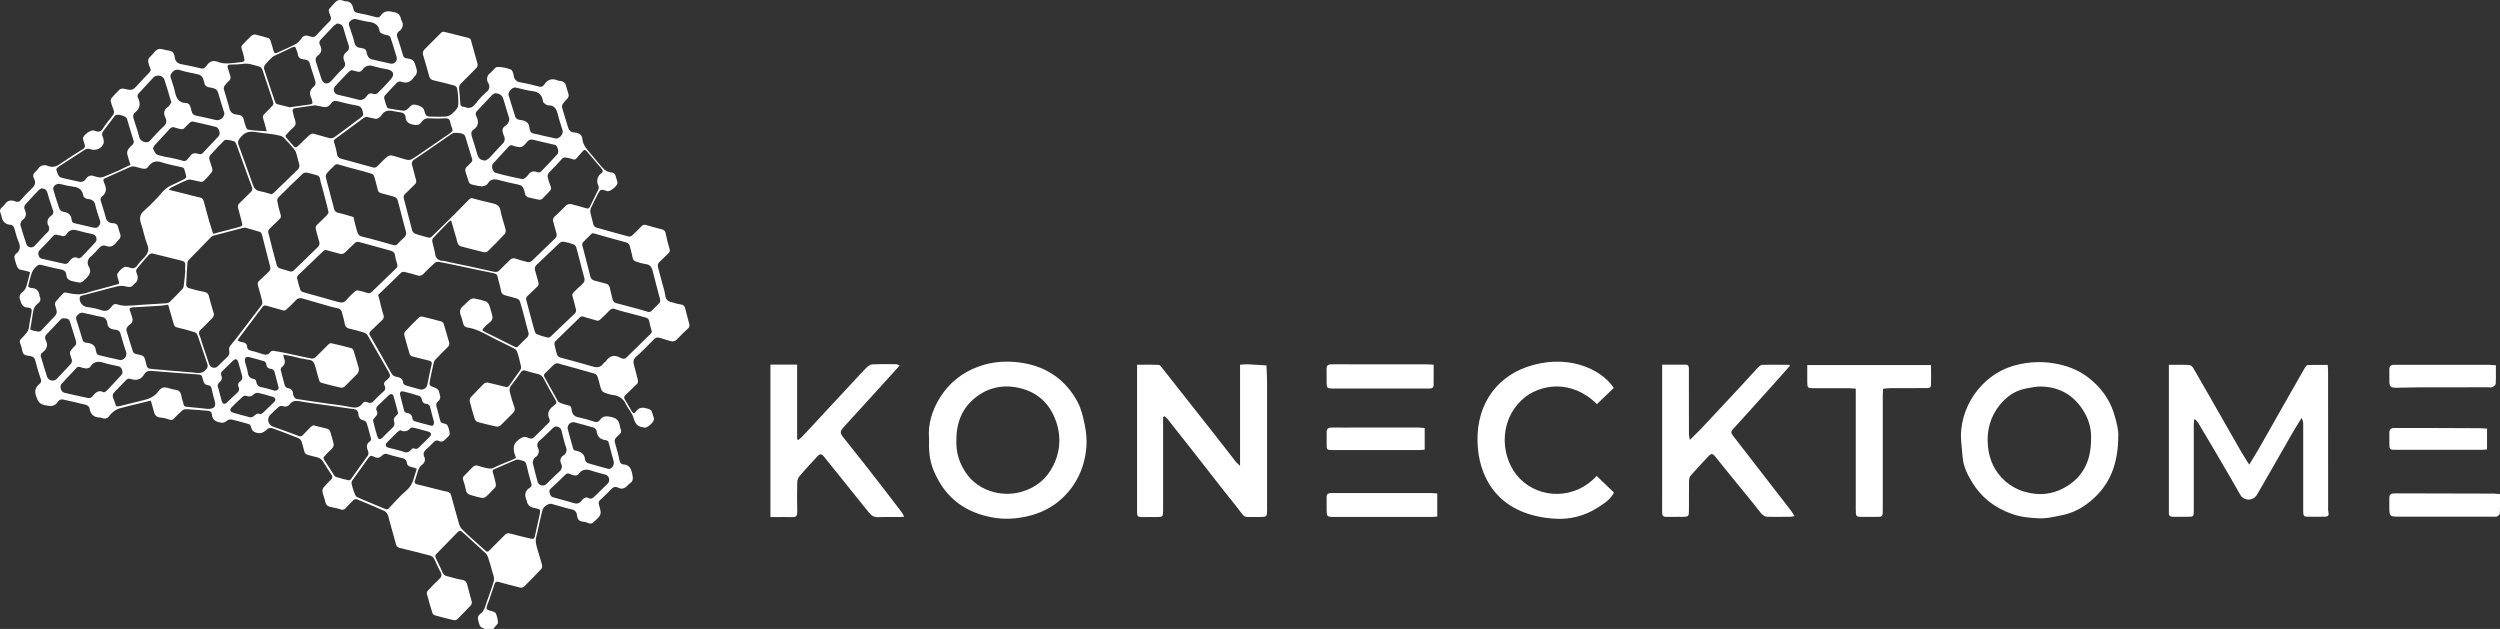 <svg width="159" height="40" viewBox="0 0 159 40" fill="none" xmlns="http://www.w3.org/2000/svg">
<rect x="0" y="0" width="159" height="40" fill="#333333" stroke="none"/>
<path d="M31.13 40.105C30.989 40.053 30.837 40.006 30.696 39.943C30.621 39.913 30.557 39.86 30.515 39.791C30.469 39.674 30.433 39.554 30.41 39.43C30.385 39.364 30.383 39.291 30.405 39.224C30.427 39.157 30.471 39.099 30.529 39.06C30.811 38.871 30.859 38.55 30.962 38.264C31.123 37.823 31.285 37.382 31.413 36.932C31.428 36.783 31.407 36.633 31.349 36.494C31.255 36.145 31.155 35.79 31.042 35.45C31.009 35.344 30.949 35.247 30.869 35.169C30.386 34.721 29.891 34.284 29.405 33.837C29.293 33.735 29.214 33.733 29.105 33.847C28.661 34.31 28.213 34.77 27.761 35.225C27.721 35.254 27.694 35.298 27.686 35.347C27.677 35.395 27.687 35.446 27.715 35.487C27.874 35.804 28.022 36.125 28.166 36.449C28.195 36.505 28.238 36.553 28.29 36.589C28.342 36.624 28.403 36.647 28.466 36.654C28.77 36.731 29.071 36.824 29.38 36.877C29.465 36.884 29.546 36.92 29.608 36.979C29.669 37.039 29.708 37.118 29.718 37.203C29.803 37.564 29.919 37.917 30.007 38.278C30.012 38.317 30.01 38.358 29.998 38.396C29.987 38.434 29.968 38.47 29.942 38.5C29.66 38.8 29.378 39.096 29.087 39.382C29.055 39.408 29.018 39.427 28.979 39.437C28.939 39.447 28.898 39.449 28.857 39.441C28.456 39.35 28.058 39.247 27.663 39.136C27.628 39.125 27.596 39.106 27.568 39.082C27.541 39.058 27.519 39.028 27.503 38.995C27.374 38.581 27.253 38.165 27.144 37.745C27.144 37.707 27.151 37.67 27.166 37.635C27.18 37.6 27.202 37.568 27.23 37.542C27.471 37.286 27.718 37.031 27.973 36.787C28.027 36.743 28.063 36.681 28.074 36.612C28.085 36.543 28.07 36.472 28.032 36.414C27.891 36.132 27.75 35.85 27.626 35.569C27.598 35.505 27.555 35.449 27.5 35.406C27.445 35.363 27.381 35.334 27.312 35.322C26.683 35.164 26.057 34.995 25.425 34.849C25.364 34.838 25.307 34.808 25.263 34.763C25.219 34.718 25.19 34.661 25.18 34.599C25.037 34.092 24.896 33.585 24.758 33.077C24.736 32.959 24.702 32.843 24.658 32.731C24.614 32.633 24.54 32.551 24.446 32.496C23.865 32.236 23.276 31.989 22.685 31.748C22.649 31.741 22.613 31.743 22.577 31.753C22.542 31.762 22.51 31.78 22.483 31.805C22.314 31.962 22.156 32.133 21.998 32.305C21.959 32.359 21.902 32.398 21.837 32.414C21.773 32.43 21.704 32.423 21.644 32.393C21.494 32.339 21.339 32.3 21.181 32.276C20.788 32.203 20.736 32.154 20.651 31.776C20.614 31.609 20.543 31.448 20.51 31.28C20.496 31.188 20.517 31.094 20.569 31.017C20.719 30.839 20.877 30.67 21.044 30.509C21.069 30.49 21.09 30.466 21.105 30.439C21.12 30.412 21.13 30.381 21.132 30.35C21.135 30.319 21.131 30.288 21.121 30.258C21.111 30.229 21.095 30.202 21.074 30.179C20.886 29.903 20.705 29.621 20.53 29.334C20.485 29.265 20.426 29.206 20.357 29.161C20.288 29.117 20.21 29.087 20.128 29.074C19.923 29.021 19.714 28.976 19.514 28.908C19.48 28.893 19.45 28.871 19.424 28.843C19.399 28.816 19.379 28.784 19.366 28.749C19.296 28.528 19.256 28.297 19.179 28.08C19.142 27.985 19.07 27.907 18.977 27.864C18.435 27.647 17.886 27.442 17.339 27.241C17.274 27.215 17.203 27.21 17.134 27.226C17.066 27.243 17.005 27.28 16.959 27.333C16.69 27.582 16.429 27.615 16.122 27.439C16.044 27.369 15.991 27.274 15.973 27.171C15.943 27.065 15.908 26.994 15.791 26.963C15.436 26.87 15.086 26.757 14.73 26.681C14.677 26.672 14.622 26.674 14.57 26.688C14.518 26.701 14.469 26.726 14.427 26.76C14.37 26.817 14.298 26.858 14.219 26.876C14.14 26.895 14.057 26.891 13.981 26.865C13.671 26.81 13.503 26.661 13.475 26.357C13.459 26.182 13.351 26.134 13.206 26.123C12.746 26.088 12.286 26.048 11.825 26.023C11.736 26.024 11.65 26.057 11.583 26.116C11.4 26.276 11.226 26.451 11.056 26.627C11.026 26.666 10.984 26.694 10.936 26.706C10.889 26.718 10.839 26.713 10.794 26.694C10.601 26.621 10.399 26.574 10.194 26.553C9.863 26.53 9.818 26.298 9.756 26.057C9.709 25.871 9.65 25.688 9.588 25.476L8.939 25.64C8.485 25.751 8.028 25.851 7.579 25.978C7.432 26.033 7.296 26.113 7.176 26.215C7.088 26.286 7.009 26.369 6.942 26.461C6.901 26.527 6.839 26.576 6.766 26.602C6.692 26.628 6.613 26.628 6.539 26.602C6.477 26.577 6.412 26.561 6.345 26.554C5.948 26.546 5.748 26.341 5.691 25.951C5.68 25.871 5.55 25.768 5.459 25.744C4.987 25.623 4.508 25.526 4.033 25.416C3.969 25.394 3.9 25.394 3.836 25.418C3.773 25.441 3.72 25.486 3.685 25.544C3.477 25.883 3.195 25.84 2.857 25.772C2.519 25.704 2.412 25.526 2.306 25.226C2.185 24.883 2.231 24.644 2.503 24.428C2.558 24.392 2.596 24.336 2.612 24.273C2.627 24.209 2.619 24.142 2.588 24.084C2.447 23.694 2.34 23.297 2.234 22.898C2.171 22.659 1.967 22.654 1.797 22.628C1.589 22.595 1.45 22.54 1.417 22.302C1.389 22.134 1.342 21.969 1.276 21.811C1.254 21.767 1.248 21.717 1.26 21.67C1.272 21.622 1.301 21.581 1.341 21.553C1.444 21.461 1.527 21.347 1.623 21.249C1.76 21.111 1.843 20.928 1.855 20.734C1.879 20.485 1.94 20.237 1.985 19.989C2.038 19.707 2.067 19.578 1.723 19.557C1.426 19.54 1.364 19.319 1.286 19.085C1.243 18.997 1.234 18.897 1.26 18.803C1.286 18.709 1.345 18.628 1.427 18.575C1.654 18.406 1.7 18.152 1.765 17.897C1.813 17.718 1.858 17.538 1.916 17.311C1.743 17.247 1.564 17.2 1.382 17.17C1.178 17.156 1.109 17.029 1.056 16.878C0.998 16.717 0.951 16.552 0.916 16.384C0.91 16.343 0.914 16.302 0.928 16.263C0.941 16.224 0.963 16.188 0.992 16.159C1.338 15.919 1.303 15.635 1.152 15.296C1.035 15.032 0.986 14.733 0.887 14.464C0.871 14.424 0.846 14.389 0.813 14.361C0.781 14.332 0.743 14.312 0.701 14.3C0.303 14.285 0.138 14.057 0.083 13.695C0.071 13.644 0.053 13.594 0.031 13.547C0.003 13.493 -0.006 13.432 0.004 13.372C0.015 13.313 0.046 13.259 0.091 13.219C0.177 13.146 0.255 13.064 0.322 12.975C0.499 12.72 0.731 12.711 0.987 12.814C1.045 12.841 1.11 12.847 1.171 12.83C1.232 12.814 1.285 12.776 1.321 12.724C1.535 12.471 1.763 12.232 2.005 12.006C2.227 11.81 2.3 11.605 2.16 11.348C2.062 11.17 2.123 11.046 2.25 10.925C2.319 10.862 2.381 10.793 2.436 10.716C2.499 10.621 2.595 10.552 2.706 10.521C2.817 10.491 2.935 10.502 3.039 10.552C3.161 10.601 3.294 10.618 3.425 10.6C3.556 10.582 3.68 10.53 3.784 10.449C4.267 10.114 4.77 9.801 5.262 9.489C5.291 9.478 5.317 9.46 5.339 9.438C5.361 9.416 5.378 9.389 5.388 9.359C5.399 9.33 5.404 9.299 5.402 9.268C5.4 9.236 5.392 9.206 5.377 9.178C5.339 9.078 5.318 8.972 5.288 8.87C5.281 8.851 5.276 8.832 5.274 8.812C5.274 8.594 5.776 8.236 5.979 8.303C6.035 8.323 6.091 8.341 6.149 8.357C6.227 8.379 6.311 8.372 6.384 8.338C6.458 8.303 6.516 8.243 6.548 8.168C6.731 7.886 6.94 7.629 7.147 7.368C7.202 7.314 7.237 7.243 7.249 7.167C7.26 7.091 7.246 7.013 7.209 6.945C7.136 6.781 7.081 6.609 7.045 6.432C7.04 6.399 7.041 6.364 7.049 6.33C7.057 6.297 7.072 6.266 7.093 6.238C7.252 6.05 7.421 5.87 7.6 5.701C7.635 5.674 7.675 5.654 7.717 5.643C7.76 5.632 7.805 5.63 7.848 5.636C8.424 5.769 8.422 5.777 8.823 5.328C9.036 5.093 9.256 4.86 9.48 4.632C9.573 4.536 9.62 4.452 9.546 4.316C9.498 4.214 9.464 4.106 9.443 3.995C9.418 3.93 9.414 3.858 9.432 3.79C9.45 3.722 9.489 3.661 9.543 3.616C9.684 3.49 9.797 3.325 9.939 3.194C10.012 3.135 10.104 3.106 10.198 3.112C10.39 3.133 10.576 3.199 10.761 3.223C11.011 3.254 11.08 3.428 11.114 3.63C11.118 3.745 11.164 3.853 11.242 3.936C11.321 4.02 11.427 4.071 11.541 4.083C11.953 4.156 12.365 4.252 12.773 4.347C12.827 4.366 12.885 4.366 12.94 4.349C12.993 4.331 13.04 4.297 13.073 4.25C13.089 4.229 13.114 4.215 13.128 4.192C13.31 3.911 13.533 3.808 13.868 3.939C14.302 4.109 14.755 4.009 15.199 3.969C15.588 3.932 15.589 3.921 15.494 3.532C15.461 3.389 15.42 3.247 15.371 3.109C15.35 3.061 15.346 3.008 15.358 2.957C15.371 2.906 15.399 2.86 15.44 2.827C15.626 2.646 15.798 2.45 15.991 2.274C16.024 2.245 16.063 2.223 16.106 2.21C16.148 2.197 16.192 2.193 16.236 2.198C16.518 2.258 16.799 2.339 17.081 2.426C17.109 2.44 17.134 2.46 17.154 2.484C17.174 2.508 17.188 2.537 17.197 2.567C17.276 2.801 17.346 3.037 17.411 3.271C17.443 3.389 17.511 3.412 17.605 3.363C18.011 3.18 18.424 3.006 18.817 2.799C18.968 2.7 19.096 2.569 19.192 2.416C19.238 2.347 19.308 2.296 19.389 2.274C19.469 2.251 19.555 2.258 19.631 2.293C19.982 2.396 20.013 2.379 20.248 2.108C20.465 1.86 20.693 1.62 20.93 1.389C20.988 1.346 21.029 1.283 21.044 1.212C21.059 1.141 21.048 1.067 21.013 1.003C20.967 0.901 20.931 0.795 20.907 0.686C20.905 0.634 20.924 0.584 20.958 0.545C21.06 0.424 21.168 0.307 21.275 0.192C21.467 -0.014 21.594 -0.042 21.861 0.051C21.885 0.061 21.911 0.08 21.934 0.079C22.291 0.059 22.426 0.286 22.481 0.583C22.512 0.745 22.599 0.793 22.75 0.821C23.14 0.897 23.531 0.983 23.914 1.09C24.042 1.127 24.129 1.109 24.196 1.014C24.421 0.659 24.707 0.685 25.078 0.776C25.188 0.79 25.29 0.842 25.367 0.923C25.444 1.003 25.491 1.108 25.5 1.219C25.506 1.245 25.516 1.27 25.528 1.293C25.566 1.348 25.593 1.41 25.606 1.475C25.619 1.54 25.618 1.607 25.604 1.672C25.59 1.737 25.563 1.799 25.524 1.853C25.486 1.907 25.436 1.952 25.379 1.986C25.316 2.031 25.271 2.096 25.253 2.171C25.235 2.246 25.244 2.325 25.28 2.393C25.406 2.767 25.523 3.143 25.634 3.521C25.644 3.573 25.672 3.62 25.712 3.655C25.753 3.689 25.805 3.708 25.858 3.709C25.971 3.718 26.082 3.746 26.186 3.791C26.264 3.835 26.325 3.904 26.36 3.987C26.429 4.146 26.48 4.312 26.513 4.483C26.52 4.577 26.501 4.671 26.458 4.756C26.434 4.814 26.362 4.85 26.327 4.905C26.119 5.231 25.845 5.328 25.482 5.187C25.442 5.179 25.4 5.181 25.36 5.192C25.321 5.203 25.284 5.223 25.254 5.25C24.989 5.515 24.735 5.79 24.486 6.069C24.465 6.093 24.45 6.122 24.441 6.152C24.432 6.183 24.429 6.215 24.434 6.247C24.481 6.438 24.539 6.626 24.608 6.81C24.623 6.835 24.644 6.857 24.668 6.873C24.692 6.889 24.72 6.899 24.749 6.903C25.058 6.959 25.368 7.011 25.678 7.044C25.755 7.04 25.829 7.011 25.888 6.961C25.961 6.902 26.029 6.838 26.092 6.769C26.119 6.739 26.149 6.712 26.181 6.687C26.357 6.571 26.901 6.772 26.961 6.969C27.093 7.42 27.093 7.42 27.568 7.42C27.829 7.431 28.091 7.428 28.352 7.412C28.494 7.399 28.628 7.342 28.736 7.248C29.169 6.842 29.166 6.835 29.143 6.235C29.135 6.028 29.111 5.822 29.071 5.618C29.061 5.58 29.041 5.545 29.015 5.515C28.989 5.485 28.956 5.462 28.919 5.446C28.476 5.325 28.027 5.214 27.578 5.11C27.509 5.099 27.445 5.068 27.395 5.02C27.344 4.971 27.31 4.909 27.296 4.841C27.178 4.403 27.053 3.967 26.92 3.532C26.892 3.468 26.884 3.397 26.897 3.328C26.91 3.259 26.945 3.196 26.995 3.147C27.349 2.795 27.699 2.434 28.053 2.085C28.078 2.061 28.109 2.043 28.142 2.032C28.175 2.021 28.21 2.018 28.244 2.022C28.762 2.146 29.274 2.285 29.794 2.41C29.972 2.454 29.962 2.61 29.997 2.725C30.129 3.157 30.234 3.597 30.363 4.029C30.384 4.085 30.386 4.146 30.369 4.203C30.353 4.26 30.319 4.311 30.272 4.347C29.96 4.659 29.656 4.977 29.342 5.286C29.289 5.331 29.248 5.389 29.223 5.455C29.198 5.52 29.191 5.591 29.201 5.66C29.235 5.966 29.255 6.273 29.276 6.579C29.274 6.608 29.278 6.636 29.288 6.663C29.297 6.69 29.313 6.715 29.333 6.735C29.353 6.755 29.378 6.771 29.404 6.781C29.431 6.792 29.46 6.796 29.488 6.795C29.508 6.79 29.528 6.79 29.548 6.795C29.905 6.979 30.111 6.773 30.315 6.513C30.498 6.275 30.704 6.056 30.931 5.859C30.977 5.828 31.017 5.789 31.048 5.743C31.079 5.697 31.101 5.645 31.112 5.591C31.123 5.536 31.123 5.48 31.112 5.426C31.101 5.371 31.08 5.319 31.049 5.273C30.984 5.172 30.961 5.049 30.986 4.931C31.01 4.813 31.08 4.71 31.18 4.643C31.19 4.635 31.201 4.628 31.211 4.618C31.352 4.491 31.493 4.266 31.634 4.257C31.927 4.258 32.218 4.315 32.49 4.424C32.582 4.456 32.643 4.648 32.667 4.776C32.669 4.892 32.714 5.003 32.793 5.087C32.872 5.172 32.98 5.225 33.095 5.236C33.483 5.303 33.868 5.391 34.247 5.498C34.308 5.526 34.377 5.531 34.442 5.513C34.507 5.494 34.562 5.453 34.599 5.397C34.823 5.039 35.125 4.959 35.504 5.128C35.535 5.14 35.569 5.146 35.602 5.146C35.703 5.145 35.8 5.18 35.876 5.245C35.952 5.311 36.001 5.402 36.014 5.501C36.049 5.677 36.127 5.844 36.165 6.02C36.175 6.095 36.157 6.172 36.112 6.234C36.018 6.362 35.89 6.468 35.8 6.599C35.751 6.671 35.733 6.761 35.749 6.847C35.864 7.258 36.003 7.662 36.12 8.072C36.179 8.281 36.275 8.405 36.513 8.422C36.751 8.439 37.008 8.512 37.041 8.844C37.083 9.294 37.411 9.582 37.675 9.902C37.938 10.222 38.169 10.515 38.447 10.793C38.576 10.893 38.731 10.955 38.893 10.972C38.954 10.975 39.011 10.997 39.058 11.035C39.105 11.073 39.138 11.126 39.153 11.184C39.191 11.325 39.231 11.453 39.27 11.587C39.271 11.6 39.271 11.614 39.27 11.627C39.281 11.82 38.806 12.208 38.62 12.158C38.588 12.149 38.558 12.132 38.527 12.123C38.223 12.027 38.172 12.048 38.028 12.332C37.885 12.617 37.721 12.927 37.583 13.231C37.543 13.326 37.532 13.431 37.551 13.533C37.6 13.775 37.682 14.01 37.733 14.251C37.742 14.307 37.768 14.359 37.807 14.4C37.846 14.441 37.897 14.469 37.952 14.481C38.629 14.67 39.302 14.863 39.981 15.044C40.025 15.048 40.069 15.042 40.111 15.027C40.153 15.012 40.191 14.989 40.223 14.958C40.425 14.777 40.614 14.579 40.805 14.385C40.839 14.345 40.884 14.317 40.934 14.303C40.984 14.29 41.038 14.292 41.087 14.309C41.425 14.412 41.767 14.501 42.11 14.591C42.168 14.603 42.221 14.633 42.262 14.677C42.302 14.721 42.327 14.777 42.334 14.836C42.404 15.178 42.49 15.519 42.587 15.856C42.603 15.902 42.604 15.952 42.589 15.998C42.574 16.045 42.544 16.085 42.504 16.114C42.321 16.288 42.149 16.473 41.962 16.64C41.909 16.681 41.87 16.737 41.849 16.8C41.829 16.864 41.828 16.932 41.848 16.995C41.942 17.36 42.041 17.724 42.138 18.089C42.214 18.314 42.273 18.545 42.312 18.779C42.315 18.888 42.357 18.992 42.43 19.073C42.504 19.153 42.604 19.204 42.713 19.216C42.9 19.282 43.093 19.331 43.289 19.364C43.544 19.381 43.561 19.562 43.607 19.729C43.688 20.01 43.748 20.308 43.834 20.593C43.854 20.65 43.855 20.711 43.838 20.768C43.821 20.826 43.786 20.876 43.738 20.912C43.506 21.127 43.273 21.343 43.059 21.577C43.011 21.637 42.946 21.68 42.873 21.701C42.8 21.722 42.721 21.72 42.649 21.695C42.42 21.632 42.191 21.554 41.963 21.489C41.902 21.464 41.835 21.458 41.77 21.472C41.705 21.486 41.647 21.52 41.602 21.57C41.233 21.943 40.87 22.326 40.475 22.67C40.26 22.859 40.26 23.035 40.335 23.273C40.428 23.57 40.487 23.877 40.57 24.177C40.585 24.225 40.586 24.275 40.571 24.323C40.557 24.37 40.528 24.412 40.488 24.442C40.25 24.666 40.022 24.901 39.784 25.124C39.761 25.14 39.741 25.16 39.726 25.183C39.711 25.207 39.702 25.234 39.698 25.261C39.694 25.289 39.697 25.317 39.705 25.344C39.713 25.37 39.727 25.395 39.746 25.416C39.898 25.658 40.036 25.91 40.178 26.16C40.254 26.291 40.35 26.316 40.437 26.183C40.643 25.868 40.912 25.902 41.221 25.999C41.353 26.043 41.446 26.079 41.474 26.23C41.5 26.36 41.559 26.481 41.591 26.61C41.641 26.816 41.169 27.256 40.962 27.194C40.949 27.194 40.938 27.178 40.925 27.178C40.536 27.15 40.388 26.924 40.287 26.56C40.202 26.257 39.949 26.005 39.809 25.714C39.741 25.552 39.63 25.412 39.489 25.308C39.347 25.204 39.18 25.141 39.005 25.125C38.806 25.096 38.612 25.042 38.427 24.963C38.337 24.92 38.266 24.844 38.23 24.751C38.141 24.486 38.089 24.208 38 23.944C37.985 23.903 37.961 23.866 37.93 23.836C37.899 23.805 37.862 23.781 37.821 23.766C37.18 23.579 36.536 23.403 35.893 23.224C35.795 23.203 35.698 23.176 35.604 23.142C35.412 23.057 35.277 23.131 35.146 23.267C34.995 23.427 34.833 23.577 34.675 23.729C34.655 23.743 34.638 23.761 34.625 23.782C34.612 23.803 34.603 23.826 34.599 23.85C34.595 23.874 34.596 23.899 34.602 23.923C34.608 23.947 34.618 23.969 34.633 23.989C34.915 24.485 35.185 24.992 35.469 25.49C35.517 25.559 35.586 25.611 35.666 25.638C35.823 25.697 35.984 25.744 36.148 25.779C36.201 25.787 36.25 25.813 36.286 25.852C36.323 25.892 36.344 25.944 36.346 25.998V26.017C36.384 26.299 36.48 26.492 36.808 26.544C37.142 26.615 37.472 26.706 37.795 26.817C37.856 26.846 37.925 26.852 37.99 26.834C38.056 26.816 38.112 26.775 38.15 26.719C38.343 26.423 38.586 26.457 38.895 26.524C39.267 26.605 39.394 26.82 39.433 27.15C39.438 27.199 39.452 27.246 39.472 27.291C39.505 27.346 39.515 27.412 39.5 27.474C39.486 27.537 39.448 27.592 39.395 27.628C39.339 27.673 39.298 27.739 39.239 27.781C39.175 27.826 39.129 27.89 39.108 27.965C39.087 28.039 39.092 28.118 39.122 28.19C39.22 28.557 39.331 28.921 39.403 29.293C39.434 29.434 39.517 29.529 39.627 29.535C40.022 29.552 40.139 29.798 40.209 30.132C40.261 30.379 40.304 30.597 40.046 30.751C40.024 30.766 40.004 30.785 39.988 30.806C39.799 31.007 39.611 31.172 39.302 31.01C39.124 30.917 38.969 30.99 38.83 31.151C38.624 31.383 38.388 31.59 38.162 31.806C38.123 31.84 38.095 31.885 38.083 31.936C38.07 31.986 38.072 32.039 38.09 32.088C38.275 32.729 38.269 32.727 37.776 33.189C37.734 33.241 37.676 33.278 37.611 33.292C37.547 33.307 37.478 33.3 37.418 33.271C37.309 33.219 37.192 33.187 37.072 33.175C36.814 33.163 36.725 32.998 36.699 32.786C36.697 32.69 36.661 32.598 36.597 32.526C36.533 32.455 36.445 32.409 36.349 32.398C35.926 32.299 35.504 32.16 35.081 32.047C34.897 31.996 34.557 32.22 34.501 32.433C34.411 32.781 34.336 33.137 34.257 33.484C34.208 33.698 34.17 33.915 34.109 34.125C34.023 34.428 34.116 34.707 34.197 34.988C34.288 35.308 34.394 35.624 34.478 35.946C34.486 35.99 34.484 36.035 34.473 36.078C34.462 36.121 34.442 36.161 34.415 36.196C34.063 36.571 33.702 36.942 33.331 37.309C33.297 37.336 33.257 37.356 33.214 37.367C33.172 37.378 33.127 37.379 33.084 37.371C32.619 37.259 32.157 37.135 31.695 37.007C31.672 36.997 31.647 36.992 31.622 36.993C31.597 36.994 31.573 37 31.55 37.011C31.528 37.022 31.508 37.038 31.493 37.058C31.477 37.077 31.466 37.1 31.461 37.124C31.342 37.459 31.234 37.799 31.12 38.136C31.078 38.261 31.031 38.385 30.979 38.508C30.903 38.706 30.951 38.781 31.152 38.836C31.293 38.871 31.475 38.906 31.53 39.002C31.612 39.188 31.66 39.388 31.671 39.591C31.679 39.65 31.602 39.725 31.552 39.785C31.462 39.899 31.365 40.009 31.27 40.119L31.13 40.105ZM32.82 29.128C32.799 29.069 32.791 29.043 32.781 29.019C32.64 28.622 32.571 28.26 32.996 27.956C33.191 27.815 33.331 27.735 33.56 27.833C33.675 27.883 33.826 27.946 33.954 27.82C34.273 27.508 34.594 27.198 34.907 26.879C34.93 26.854 34.947 26.823 34.956 26.79C34.965 26.757 34.967 26.722 34.96 26.688C34.764 26.309 34.894 26.033 35.215 25.807C35.236 25.792 35.25 25.767 35.273 25.752C35.421 25.666 35.4 25.565 35.325 25.434C35.064 24.976 34.805 24.517 34.561 24.051C34.523 23.981 34.47 23.921 34.406 23.874C34.341 23.828 34.267 23.797 34.188 23.784C33.929 23.718 33.67 23.651 33.415 23.572C33.364 23.55 33.307 23.547 33.255 23.565C33.203 23.583 33.16 23.619 33.133 23.667C32.937 23.949 32.74 24.231 32.523 24.504C32.47 24.564 32.434 24.637 32.417 24.716C32.4 24.794 32.404 24.876 32.428 24.952C32.51 25.266 32.598 25.579 32.71 25.885C32.741 25.947 32.75 26.018 32.735 26.086C32.721 26.154 32.684 26.215 32.631 26.26C32.367 26.519 32.114 26.792 31.845 27.047C31.81 27.078 31.769 27.102 31.724 27.117C31.679 27.131 31.632 27.137 31.585 27.133C31.175 27.047 30.768 26.946 30.365 26.833C30.324 26.815 30.287 26.788 30.258 26.755C30.228 26.722 30.205 26.682 30.191 26.64C30.075 26.274 29.969 25.905 29.877 25.531C29.869 25.485 29.87 25.437 29.881 25.391C29.893 25.345 29.913 25.302 29.942 25.265C30.196 24.983 30.472 24.723 30.731 24.447C30.771 24.397 30.825 24.361 30.885 24.343C30.945 24.325 31.01 24.325 31.07 24.344C31.427 24.432 31.786 24.511 32.141 24.604C32.188 24.622 32.239 24.622 32.285 24.604C32.332 24.587 32.371 24.553 32.395 24.51C32.623 24.184 32.861 23.865 33.088 23.536C33.131 23.472 33.149 23.394 33.139 23.317C33.069 23.005 32.998 22.695 32.896 22.392C32.861 22.295 32.791 22.214 32.7 22.164C32.172 21.891 31.628 21.646 31.104 21.364C30.665 21.129 30.227 20.902 29.729 20.829C29.663 20.823 29.601 20.795 29.553 20.75C29.504 20.706 29.471 20.646 29.46 20.581C29.408 20.403 29.37 20.219 29.305 20.046C29.257 19.948 29.244 19.837 29.27 19.732C29.296 19.627 29.358 19.534 29.446 19.471C29.594 19.349 29.714 19.189 29.869 19.073C29.948 19.009 30.049 18.977 30.151 18.983C30.413 19.024 30.671 19.088 30.922 19.175C31.018 19.237 31.088 19.33 31.123 19.438C31.187 19.588 31.211 19.755 31.264 19.91C31.351 20.152 31.363 20.361 31.116 20.526C30.999 20.616 30.892 20.718 30.794 20.829C30.645 20.981 30.645 21.016 30.839 21.11C31.465 21.426 32.096 21.727 32.719 22.047C32.758 22.076 32.808 22.087 32.856 22.079C32.904 22.071 32.947 22.044 32.975 22.005C33.148 21.832 33.312 21.647 33.496 21.488C33.556 21.44 33.597 21.374 33.614 21.299C33.631 21.225 33.622 21.147 33.589 21.078C33.511 20.819 33.449 20.553 33.382 20.291C33.281 19.912 33.185 19.533 33.068 19.164C33.048 19.122 33.02 19.084 32.985 19.053C32.95 19.023 32.909 18.999 32.865 18.985C32.633 18.909 32.391 18.861 32.161 18.793C32.034 18.756 31.914 18.706 31.879 18.552C31.821 18.3 31.771 18.046 31.693 17.801C31.647 17.66 31.672 17.446 31.466 17.394C31.185 17.324 30.894 17.273 30.608 17.214C30.165 17.119 29.722 17.024 29.279 16.932C28.835 16.84 28.352 16.735 27.885 16.65C27.796 16.645 27.709 16.675 27.642 16.733C27.396 16.95 27.157 17.173 26.937 17.411C26.884 17.471 26.814 17.512 26.736 17.529C26.658 17.546 26.577 17.537 26.505 17.504C26.244 17.424 25.98 17.354 25.716 17.293C25.681 17.286 25.645 17.287 25.611 17.295C25.576 17.303 25.544 17.318 25.516 17.339C25.02 17.811 24.529 18.289 24.046 18.761C24.072 18.842 24.096 18.911 24.113 18.98C24.201 19.323 24.269 19.671 24.38 20.003C24.411 20.068 24.418 20.141 24.399 20.21C24.381 20.28 24.34 20.34 24.282 20.382C24.038 20.603 23.807 20.84 23.569 21.07C23.548 21.085 23.53 21.104 23.517 21.126C23.504 21.148 23.496 21.173 23.493 21.198C23.49 21.224 23.492 21.25 23.5 21.275C23.507 21.299 23.52 21.322 23.536 21.341C23.99 22.125 24.436 22.912 24.873 23.704C24.904 23.774 24.953 23.834 25.013 23.88C25.074 23.926 25.146 23.956 25.221 23.966C25.441 24 25.623 24.087 25.644 24.355C25.644 24.411 25.734 24.487 25.796 24.507C26.096 24.602 26.399 24.682 26.702 24.764C26.752 24.777 26.805 24.78 26.857 24.773C26.909 24.766 26.959 24.748 27.003 24.72C27.048 24.693 27.087 24.656 27.117 24.613C27.147 24.57 27.168 24.522 27.178 24.47C27.268 24.048 27.341 23.618 27.448 23.203C27.498 23.011 27.403 22.965 27.264 22.929C26.915 22.842 26.56 22.762 26.217 22.667C26.184 22.657 26.152 22.641 26.126 22.618C26.099 22.596 26.078 22.568 26.062 22.536C25.936 22.129 25.817 21.718 25.71 21.303C25.705 21.263 25.708 21.222 25.72 21.182C25.731 21.143 25.751 21.107 25.778 21.075C26.059 20.775 26.348 20.482 26.643 20.193C26.668 20.17 26.698 20.153 26.731 20.142C26.764 20.131 26.799 20.127 26.833 20.13C27.246 20.226 27.656 20.331 28.063 20.444C28.097 20.455 28.128 20.474 28.155 20.498C28.181 20.522 28.202 20.552 28.216 20.585C28.337 20.974 28.442 21.367 28.56 21.756C28.58 21.816 28.581 21.88 28.563 21.94C28.544 22 28.508 22.054 28.459 22.092C28.205 22.339 27.959 22.593 27.713 22.846C27.66 22.896 27.621 22.959 27.598 23.028C27.511 23.398 27.427 23.77 27.354 24.144C27.281 24.517 27.288 24.521 27.654 24.655C27.75 24.688 27.832 24.75 27.891 24.832C27.935 24.93 27.965 25.033 27.978 25.14C28.005 25.205 28.009 25.278 27.989 25.346C27.97 25.414 27.927 25.473 27.87 25.514C27.812 25.556 27.771 25.616 27.753 25.684C27.734 25.752 27.741 25.825 27.77 25.889C27.847 26.16 27.92 26.43 27.984 26.703C27.99 26.76 28.015 26.812 28.055 26.853C28.095 26.893 28.147 26.919 28.204 26.926C28.295 26.943 28.428 26.985 28.457 27.053C28.544 27.226 28.593 27.416 28.601 27.609C28.601 27.721 28.426 27.826 28.33 27.933C28.313 27.953 28.295 27.973 28.275 27.991C28.233 28.039 28.176 28.071 28.113 28.082C28.05 28.093 27.985 28.082 27.929 28.052C27.871 28.017 27.802 28.006 27.736 28.02C27.671 28.034 27.613 28.073 27.574 28.128C27.424 28.288 27.265 28.44 27.102 28.587C26.961 28.715 26.892 28.845 26.979 29.041C27.025 29.127 27.037 29.227 27.013 29.322C26.988 29.417 26.929 29.499 26.847 29.552C26.745 29.635 26.665 29.742 26.614 29.863C26.524 30.091 26.474 30.337 26.39 30.568C26.337 30.709 26.412 30.775 26.523 30.803C27.086 30.944 27.65 31.075 28.213 31.226C28.385 31.272 28.616 31.242 28.684 31.486C28.825 31.992 28.966 32.502 29.107 33.005C29.171 33.225 29.216 33.485 29.364 33.636C29.815 34.097 30.314 34.512 30.791 34.947C30.999 35.136 30.997 35.138 31.201 34.932C31.51 34.621 31.816 34.306 32.13 34.001C32.159 33.973 32.193 33.951 32.23 33.936C32.268 33.921 32.308 33.914 32.348 33.915C32.565 33.952 32.771 34.019 32.989 34.073C33.255 34.138 33.52 34.202 33.787 34.264C33.899 34.291 33.984 34.264 34.012 34.133C34.118 33.651 34.229 33.171 34.33 32.689C34.387 32.422 34.358 32.389 34.102 32.333C33.976 32.315 33.854 32.281 33.737 32.23C33.655 32.171 33.587 32.093 33.54 32.003C33.511 31.955 33.517 31.885 33.495 31.83C33.354 31.509 33.354 31.224 33.696 31.02C33.745 30.993 33.781 30.949 33.798 30.897C33.815 30.845 33.812 30.788 33.789 30.738C33.679 30.341 33.565 29.946 33.478 29.545C33.467 29.48 33.435 29.421 33.387 29.375C33.34 29.33 33.279 29.302 33.213 29.294C33.088 29.265 32.938 29.203 32.834 29.243C32.362 29.427 31.903 29.643 31.437 29.842C31.34 29.884 31.304 29.93 31.341 30.038C31.403 30.226 31.455 30.418 31.497 30.611C31.527 30.752 31.59 30.893 31.462 31.034C31.276 31.224 31.102 31.426 30.899 31.597C30.822 31.653 30.727 31.677 30.634 31.664C30.443 31.627 30.255 31.58 30.07 31.523C29.859 31.465 29.656 31.424 29.625 31.131C29.577 30.904 29.514 30.68 29.436 30.461C29.435 30.426 29.44 30.392 29.452 30.36C29.465 30.328 29.483 30.298 29.507 30.273C29.683 30.084 29.876 29.913 30.046 29.721C30.093 29.665 30.158 29.627 30.229 29.611C30.3 29.595 30.375 29.603 30.441 29.634C30.59 29.686 30.743 29.728 30.899 29.759C31.055 29.787 31.207 29.841 31.378 29.759C31.669 29.61 31.98 29.495 32.282 29.363C32.476 29.3 32.644 29.211 32.813 29.128H32.82ZM28.698 14.02C28.648 14.039 28.601 14.064 28.557 14.095C28.215 14.443 27.871 14.789 27.537 15.146C27.515 15.177 27.5 15.213 27.493 15.25C27.485 15.288 27.486 15.327 27.494 15.364C27.547 15.626 27.634 15.881 27.675 16.145C27.678 16.208 27.694 16.269 27.722 16.326C27.75 16.383 27.788 16.433 27.836 16.475C27.884 16.516 27.939 16.548 27.999 16.567C28.059 16.587 28.122 16.594 28.185 16.588C28.291 16.602 28.396 16.625 28.498 16.657C28.929 16.747 29.362 16.834 29.793 16.926C30.339 17.045 30.886 17.169 31.433 17.288C31.497 17.305 31.564 17.303 31.627 17.282C31.69 17.261 31.745 17.222 31.786 17.17C31.993 16.948 32.221 16.747 32.437 16.529C32.482 16.48 32.541 16.446 32.606 16.433C32.672 16.419 32.739 16.426 32.8 16.453C33.029 16.531 33.263 16.594 33.494 16.652C33.553 16.675 33.617 16.681 33.679 16.668C33.741 16.654 33.798 16.624 33.843 16.578C34.323 16.109 34.808 15.639 35.298 15.17C35.346 15.128 35.381 15.073 35.397 15.012C35.413 14.95 35.409 14.885 35.387 14.826C35.316 14.582 35.255 14.336 35.185 14.092C35.165 14.039 35.162 13.981 35.176 13.926C35.19 13.871 35.221 13.822 35.264 13.785C35.497 13.564 35.735 13.348 35.952 13.111C36.006 13.049 36.079 13.005 36.16 12.985C36.24 12.965 36.325 12.971 36.403 13.002C36.699 13.081 36.996 13.156 37.289 13.247C37.31 13.257 37.333 13.263 37.356 13.264C37.379 13.264 37.402 13.26 37.424 13.251C37.445 13.242 37.464 13.228 37.48 13.211C37.496 13.194 37.507 13.173 37.514 13.151C37.69 12.792 37.873 12.435 38.044 12.073C38.083 11.996 38.091 11.906 38.066 11.822C37.986 11.687 37.963 11.525 38 11.371C38.038 11.218 38.134 11.086 38.268 11.002C38.367 10.927 38.348 10.831 38.268 10.741C37.952 10.371 37.635 10.002 37.325 9.629C37.217 9.499 37.134 9.523 37.044 9.637C36.922 9.78 36.798 9.921 36.672 10.06C36.646 10.099 36.607 10.127 36.562 10.139C36.517 10.151 36.47 10.147 36.428 10.126C36.291 10.079 36.149 10.044 36.005 10.022C35.95 10.009 35.893 10.013 35.84 10.033C35.787 10.053 35.742 10.088 35.71 10.135C35.457 10.416 35.207 10.686 34.943 10.948C34.891 10.994 34.854 11.056 34.838 11.124C34.821 11.192 34.825 11.264 34.85 11.329C34.894 11.51 34.952 11.688 35.022 11.861C35.047 11.906 35.056 11.959 35.047 12.01C35.038 12.062 35.011 12.108 34.971 12.142C34.812 12.313 34.656 12.486 34.487 12.644C34.458 12.667 34.424 12.684 34.388 12.693C34.352 12.703 34.315 12.706 34.278 12.701C34.081 12.671 33.889 12.613 33.694 12.573C33.529 12.541 33.412 12.479 33.384 12.292C33.37 12.186 33.339 12.083 33.294 11.987C33.265 11.908 33.211 11.841 33.14 11.796C33.006 11.748 32.869 11.713 32.729 11.69C32.431 11.621 32.131 11.562 31.838 11.479C31.52 11.387 31.223 11.328 31.017 11.679C30.999 11.714 30.972 11.744 30.938 11.765C30.852 11.814 30.756 11.845 30.656 11.855C30.47 11.838 30.286 11.806 30.105 11.759C29.98 11.728 29.846 11.703 29.803 11.542C29.759 11.382 29.694 11.187 29.632 11.012C29.57 10.838 29.569 10.693 29.732 10.567C29.815 10.504 29.873 10.411 29.952 10.34C29.99 10.315 30.017 10.277 30.03 10.233C30.044 10.189 30.041 10.142 30.024 10.1C29.891 9.677 29.769 9.263 29.641 8.844C29.624 8.754 29.59 8.667 29.541 8.589C29.424 8.448 28.885 8.402 28.74 8.502C27.944 9.053 27.153 9.608 26.345 10.15C26.282 10.185 26.233 10.242 26.209 10.31C26.185 10.379 26.187 10.454 26.216 10.521C26.3 10.829 26.369 11.143 26.461 11.45C26.479 11.5 26.48 11.555 26.465 11.605C26.45 11.656 26.419 11.7 26.376 11.732C26.171 11.931 25.971 12.138 25.764 12.337C25.723 12.37 25.693 12.414 25.679 12.465C25.664 12.515 25.665 12.569 25.682 12.618C25.864 13.303 26.031 13.991 26.219 14.674C26.238 14.721 26.267 14.763 26.304 14.798C26.341 14.834 26.385 14.861 26.433 14.878C26.678 14.964 26.936 15.019 27.184 15.094C27.236 15.116 27.293 15.12 27.348 15.108C27.403 15.095 27.453 15.065 27.489 15.022C27.947 14.567 28.412 14.119 28.871 13.664C29.197 13.341 29.517 13.013 29.836 12.685C29.864 12.649 29.903 12.623 29.947 12.611C29.99 12.6 30.037 12.603 30.079 12.62C30.449 12.726 30.827 12.811 31.206 12.902C31.488 12.969 31.762 13.007 31.83 13.388C31.906 13.81 32.059 14.203 32.159 14.613C32.168 14.662 32.166 14.713 32.154 14.762C32.142 14.81 32.12 14.856 32.089 14.895C31.741 15.268 31.385 15.629 31.013 15.985C30.981 16.01 30.945 16.028 30.906 16.038C30.867 16.048 30.827 16.049 30.787 16.042C30.294 15.926 29.803 15.802 29.314 15.668C29.235 15.642 29.169 15.588 29.128 15.516C29.086 15.419 29.056 15.316 29.038 15.212C28.925 14.829 28.811 14.434 28.692 14.02H28.698ZM18.021 22.559C18.028 22.637 18.043 22.715 18.065 22.791C18.117 22.887 18.13 22.998 18.102 23.103C18.073 23.208 18.005 23.298 17.913 23.355C17.891 23.378 17.874 23.405 17.864 23.436C17.855 23.466 17.852 23.498 17.856 23.529C17.927 23.834 18.01 24.137 18.09 24.438C18.097 24.504 18.127 24.566 18.174 24.613C18.221 24.66 18.283 24.69 18.349 24.697C18.429 24.705 18.503 24.744 18.555 24.805C18.608 24.865 18.635 24.944 18.631 25.024C18.637 25.098 18.66 25.169 18.699 25.233C18.734 25.298 18.791 25.348 18.861 25.373C19.434 25.466 20.01 25.548 20.586 25.631C21.163 25.714 21.729 25.772 22.291 25.888C22.604 25.951 22.855 25.938 23.047 25.668C23.082 25.613 23.136 25.574 23.199 25.56C23.262 25.545 23.328 25.555 23.383 25.589C23.449 25.623 23.524 25.632 23.596 25.615C23.668 25.598 23.732 25.556 23.776 25.496C23.962 25.295 24.158 25.104 24.363 24.923C24.428 24.881 24.474 24.815 24.491 24.74C24.509 24.665 24.496 24.586 24.456 24.52C24.441 24.497 24.431 24.472 24.427 24.445C24.422 24.418 24.423 24.391 24.429 24.364C24.435 24.338 24.447 24.313 24.463 24.291C24.48 24.27 24.5 24.251 24.524 24.238C24.583 24.194 24.625 24.13 24.683 24.086C24.838 23.97 24.824 23.852 24.737 23.691C24.284 22.915 23.845 22.131 23.394 21.353C23.347 21.268 23.272 21.201 23.183 21.163C22.867 21.061 22.547 20.971 22.223 20.901C22.145 20.889 22.072 20.851 22.018 20.792C21.964 20.734 21.931 20.659 21.925 20.579C21.875 20.334 21.812 20.089 21.74 19.848C21.726 19.782 21.691 19.723 21.64 19.679C21.589 19.635 21.526 19.609 21.458 19.605C21.238 19.561 21.02 19.505 20.806 19.436C20.278 19.285 19.75 19.13 19.221 18.98C19.149 18.956 19.07 18.954 18.996 18.975C18.922 18.997 18.857 19.041 18.81 19.102C18.631 19.3 18.432 19.48 18.236 19.665C18.187 19.71 18.103 19.765 18.05 19.752C17.731 19.672 17.418 19.567 17.098 19.485C16.967 19.451 16.817 19.362 16.697 19.521C16.195 20.186 15.694 20.851 15.192 21.516C15.163 21.564 15.139 21.614 15.122 21.667C15.22 21.713 15.323 21.748 15.429 21.771C15.467 21.77 15.506 21.777 15.541 21.792C15.577 21.806 15.61 21.828 15.637 21.855C15.664 21.883 15.685 21.915 15.699 21.951C15.713 21.987 15.719 22.026 15.718 22.064C15.72 22.118 15.741 22.17 15.777 22.21C15.812 22.251 15.86 22.279 15.913 22.288C16.164 22.353 16.416 22.418 16.66 22.507C16.904 22.595 17.066 22.583 17.214 22.366C17.235 22.346 17.26 22.331 17.287 22.321C17.315 22.312 17.344 22.309 17.373 22.312C17.628 22.349 17.884 22.391 18.137 22.445C18.7 22.563 19.255 22.695 19.817 22.805C19.864 22.808 19.911 22.802 19.956 22.786C20 22.771 20.041 22.746 20.075 22.714C20.35 22.454 20.608 22.18 20.877 21.915C20.923 21.87 21.003 21.815 21.054 21.826C21.477 21.919 21.899 22.025 22.315 22.135C22.349 22.144 22.38 22.159 22.407 22.181C22.435 22.202 22.457 22.229 22.474 22.26C22.591 22.619 22.69 22.986 22.799 23.346C22.83 23.433 22.833 23.528 22.808 23.616C22.782 23.705 22.73 23.784 22.659 23.842C22.402 24.086 22.168 24.352 21.911 24.594C21.875 24.621 21.834 24.64 21.791 24.65C21.747 24.66 21.702 24.661 21.658 24.652C21.248 24.562 20.84 24.456 20.434 24.345C20.404 24.332 20.377 24.313 20.354 24.288C20.332 24.264 20.315 24.235 20.305 24.204C20.213 23.907 20.134 23.605 20.052 23.304C19.992 23.077 19.912 22.902 19.62 22.881C19.297 22.833 18.977 22.765 18.662 22.678C18.473 22.631 18.266 22.601 18.021 22.559ZM1.919 20.948C1.986 20.988 2.059 21.016 2.136 21.034C2.306 21.043 2.485 21.175 2.644 20.999C2.855 20.771 3.067 20.541 3.285 20.32C3.668 19.931 3.667 19.936 3.506 19.407C3.496 19.372 3.494 19.335 3.499 19.299C3.504 19.262 3.516 19.227 3.536 19.196C3.677 19.014 3.843 18.847 3.999 18.675C4.03 18.641 4.071 18.618 4.115 18.607C4.16 18.597 4.206 18.6 4.249 18.617C4.512 18.683 4.782 18.718 5.053 18.72C5.283 18.69 5.509 18.636 5.727 18.556C6.283 18.404 6.838 18.249 7.396 18.101C7.603 18.045 7.599 18.052 7.537 17.834C7.496 17.693 7.417 17.517 7.471 17.411C7.572 17.235 7.718 17.09 7.893 16.988C7.988 16.933 8.161 17.001 8.295 17.032C8.369 17.064 8.453 17.068 8.53 17.044C8.607 17.02 8.674 16.969 8.717 16.901C8.838 16.734 8.973 16.578 9.12 16.433C9.37 16.178 9.527 15.935 9.365 15.542C9.195 15.127 9.122 14.675 8.978 14.248C8.868 13.92 8.858 13.669 9.161 13.403C9.588 13.023 9.989 12.614 10.36 12.179C10.516 12.004 10.708 11.866 10.924 11.774C11.205 11.648 11.473 11.517 11.742 11.379C11.791 11.353 11.855 11.279 11.848 11.238C11.813 11.063 11.766 10.892 11.707 10.724C11.694 10.687 11.631 10.653 11.584 10.642C11.148 10.535 10.698 10.464 10.274 10.321C9.885 10.191 9.633 10.309 9.42 10.617C9.319 10.757 9.168 10.746 9.023 10.715C8.878 10.684 8.717 10.624 8.562 10.593C8.48 10.573 8.393 10.579 8.313 10.608C7.81 10.825 7.311 11.055 6.81 11.279C6.548 11.396 6.528 11.404 6.635 11.655C6.785 11.99 6.796 12.269 6.47 12.508C6.441 12.537 6.419 12.572 6.407 12.611C6.394 12.65 6.391 12.691 6.397 12.731C6.496 13.092 6.628 13.435 6.717 13.805C6.733 13.913 6.787 14.012 6.871 14.084C6.954 14.155 7.061 14.194 7.171 14.192C7.295 14.203 7.442 14.224 7.489 14.389C7.535 14.554 7.593 14.719 7.643 14.885C7.669 14.944 7.675 15.009 7.661 15.072C7.647 15.134 7.613 15.19 7.564 15.232C7.51 15.28 7.463 15.335 7.423 15.395C7.235 15.642 7.02 15.764 6.7 15.627C6.648 15.613 6.594 15.611 6.541 15.621C6.488 15.632 6.438 15.654 6.396 15.687C6.183 15.878 6.013 16.118 5.796 16.301C5.742 16.335 5.696 16.379 5.66 16.431C5.625 16.483 5.599 16.542 5.586 16.604C5.573 16.666 5.572 16.73 5.584 16.792C5.596 16.854 5.62 16.913 5.655 16.966C5.818 17.262 5.711 17.469 5.497 17.683C5.17 18.008 5.179 18.015 4.733 17.911C4.491 17.856 4.245 17.814 4.221 17.488C4.199 17.207 3.998 17.155 3.763 17.115C3.468 17.066 3.181 16.974 2.888 16.915C2.733 16.883 2.533 16.797 2.429 16.86C2.251 16.975 2.112 17.139 2.029 17.334C1.927 17.624 1.846 17.922 1.788 18.224C1.844 18.256 1.895 18.308 1.947 18.31C2.306 18.31 2.491 18.496 2.52 18.848C2.522 18.854 2.525 18.86 2.529 18.866C2.569 18.936 2.581 19.02 2.562 19.098C2.543 19.177 2.494 19.245 2.426 19.289C2.339 19.35 2.267 19.429 2.212 19.519C2.157 19.61 2.122 19.711 2.107 19.816C2.078 20.041 2.04 20.265 2.002 20.488C1.981 20.646 1.95 20.794 1.919 20.948ZM15.584 14.477C15.512 14.488 15.471 14.491 15.433 14.501C14.819 14.661 14.205 14.819 13.59 14.984C13.52 15.005 13.457 15.043 13.406 15.095C12.936 15.574 12.467 16.056 11.997 16.54C11.958 16.576 11.933 16.623 11.924 16.674C11.89 17.16 11.858 17.648 11.841 18.135C11.847 18.174 11.864 18.211 11.889 18.242C11.913 18.274 11.945 18.298 11.982 18.314C12.311 18.416 12.646 18.5 12.985 18.565C13.063 18.573 13.137 18.609 13.193 18.664C13.249 18.72 13.285 18.793 13.294 18.872C13.38 19.207 13.475 19.54 13.576 19.868C13.604 19.928 13.612 19.996 13.598 20.061C13.585 20.126 13.551 20.185 13.502 20.23C13.259 20.465 13.034 20.719 12.787 20.948C12.755 20.968 12.727 20.995 12.705 21.026C12.683 21.057 12.668 21.092 12.66 21.129C12.652 21.166 12.651 21.204 12.658 21.242C12.666 21.279 12.68 21.314 12.701 21.346C12.747 21.456 12.783 21.57 12.81 21.687C12.973 22.18 13.135 22.673 13.304 23.163C13.322 23.217 13.352 23.265 13.394 23.304C13.435 23.343 13.486 23.37 13.541 23.383C13.596 23.396 13.653 23.395 13.707 23.379C13.762 23.364 13.811 23.334 13.851 23.294C14.045 23.11 14.226 22.911 14.427 22.731C14.495 22.677 14.545 22.604 14.57 22.522C14.595 22.439 14.595 22.351 14.568 22.268C14.558 22.176 14.582 22.083 14.636 22.006C14.77 21.818 14.929 21.649 15.07 21.464C15.579 20.799 16.085 20.129 16.595 19.464C16.635 19.419 16.663 19.366 16.677 19.307C16.69 19.249 16.688 19.189 16.671 19.131C16.583 18.81 16.508 18.485 16.411 18.166C16.387 18.112 16.382 18.051 16.397 17.993C16.413 17.936 16.446 17.885 16.494 17.849C16.697 17.668 16.887 17.472 17.087 17.286C17.134 17.249 17.168 17.199 17.186 17.142C17.203 17.085 17.203 17.024 17.184 16.967C17.007 16.297 16.842 15.622 16.667 14.951C16.647 14.878 16.602 14.774 16.546 14.755C16.228 14.648 15.891 14.564 15.585 14.477H15.584ZM23.288 7.433C23.225 7.454 23.165 7.482 23.108 7.517C22.51 7.955 21.913 8.395 21.317 8.839C21.278 8.861 21.249 8.899 21.237 8.942C21.225 8.986 21.231 9.033 21.253 9.072C21.337 9.316 21.399 9.566 21.439 9.821C21.447 9.883 21.473 9.942 21.514 9.989C21.556 10.037 21.61 10.07 21.671 10.087C21.777 10.125 21.888 10.145 21.997 10.174L23.697 10.643C23.75 10.664 23.807 10.667 23.863 10.654C23.918 10.641 23.967 10.612 24.005 10.57C24.207 10.361 24.413 10.147 24.632 9.964C24.672 9.933 24.717 9.91 24.765 9.897C24.814 9.883 24.864 9.88 24.914 9.887C25.247 9.967 25.571 10.087 25.9 10.168C26.015 10.187 26.132 10.163 26.231 10.102C26.555 9.899 26.868 9.68 27.184 9.459C27.671 9.125 28.156 8.787 28.646 8.457C28.77 8.374 28.819 8.293 28.749 8.143C28.697 8.013 28.656 7.879 28.628 7.743C28.624 7.709 28.614 7.677 28.598 7.648C28.582 7.619 28.56 7.594 28.534 7.574C28.507 7.553 28.477 7.539 28.445 7.531C28.412 7.523 28.379 7.521 28.346 7.527C28.005 7.545 27.664 7.545 27.323 7.527C27.224 7.512 27.123 7.526 27.032 7.568C26.941 7.609 26.864 7.676 26.81 7.761C26.679 7.967 26.505 7.974 26.292 7.93C26.01 7.874 25.816 7.767 25.793 7.447C25.779 7.252 25.641 7.165 25.455 7.141C25.304 7.12 25.152 7.097 25.003 7.065C24.707 7 24.451 7.035 24.272 7.314C24.226 7.388 24.165 7.451 24.093 7.499C24.025 7.541 23.946 7.561 23.866 7.555C23.691 7.523 23.515 7.475 23.29 7.428L23.288 7.433ZM19.927 27.046C20.233 27.123 20.503 27.198 20.772 27.256C20.833 27.267 20.89 27.297 20.934 27.34C20.978 27.384 21.008 27.44 21.02 27.501C21.084 27.709 21.14 27.923 21.196 28.13C21.226 28.208 21.23 28.294 21.206 28.373C21.183 28.453 21.134 28.523 21.067 28.573C20.918 28.711 20.777 28.857 20.644 29.011C20.625 29.023 20.609 29.04 20.598 29.059C20.586 29.078 20.578 29.1 20.576 29.123C20.574 29.145 20.576 29.168 20.584 29.189C20.591 29.21 20.603 29.23 20.619 29.246C20.83 29.555 21.024 29.875 21.223 30.19C21.247 30.236 21.282 30.276 21.325 30.307C21.367 30.337 21.416 30.356 21.468 30.363C21.623 30.386 21.77 30.472 21.925 30.486C22.08 30.5 22.213 30.637 22.347 30.437C22.676 29.958 23.023 29.491 23.363 29.019C23.399 28.977 23.423 28.924 23.431 28.869C23.44 28.814 23.433 28.757 23.411 28.705C23.328 28.478 23.256 28.238 23.535 28.067C23.557 28.048 23.574 28.025 23.585 27.998C23.596 27.971 23.601 27.942 23.598 27.913C23.514 27.571 23.424 27.23 23.317 26.893C23.3 26.857 23.275 26.824 23.244 26.797C23.214 26.771 23.178 26.751 23.139 26.74C23.049 26.73 22.965 26.689 22.904 26.623C22.841 26.557 22.805 26.471 22.801 26.381C22.781 26.227 22.75 26.05 22.519 26.023C22.142 25.978 21.767 25.914 21.392 25.861C20.599 25.747 19.802 25.65 19.011 25.513C18.761 25.469 18.589 25.513 18.435 25.703C18.385 25.774 18.311 25.825 18.226 25.846C18.142 25.868 18.053 25.859 17.974 25.822C17.932 25.812 17.889 25.812 17.847 25.822C17.805 25.831 17.765 25.849 17.731 25.875C17.536 26.038 17.356 26.219 17.176 26.396C17.126 26.45 17.091 26.516 17.072 26.587C17.053 26.657 17.052 26.732 17.068 26.803C17.084 26.875 17.117 26.942 17.165 26.997C17.212 27.053 17.273 27.097 17.34 27.125C17.891 27.323 18.444 27.513 18.989 27.725C19.036 27.75 19.09 27.757 19.141 27.745C19.193 27.734 19.239 27.704 19.27 27.661C19.431 27.495 19.589 27.325 19.754 27.163C19.808 27.118 19.866 27.079 19.927 27.046ZM20.698 15.892C20.647 15.914 20.6 15.941 20.557 15.974C20.026 16.478 19.497 16.985 18.971 17.494C18.945 17.519 18.925 17.548 18.912 17.581C18.898 17.614 18.892 17.649 18.893 17.684C18.947 17.931 19.016 18.175 19.093 18.414C19.105 18.448 19.124 18.478 19.148 18.504C19.172 18.53 19.201 18.551 19.234 18.565C19.524 18.656 19.82 18.733 20.113 18.814C20.565 18.941 21.019 19.066 21.471 19.195C21.681 19.254 21.868 19.29 22.035 19.072C22.197 18.881 22.376 18.703 22.569 18.542C22.619 18.495 22.686 18.47 22.754 18.472C22.95 18.507 23.143 18.557 23.331 18.621C23.385 18.646 23.445 18.653 23.503 18.641C23.561 18.63 23.614 18.6 23.655 18.556C24.154 18.067 24.657 17.581 25.162 17.097C25.211 17.062 25.247 17.013 25.264 16.956C25.281 16.898 25.279 16.837 25.258 16.781C25.193 16.599 25.145 16.41 25.117 16.218C25.09 16.033 24.969 15.98 24.824 15.936C24.168 15.756 23.511 15.578 22.852 15.396C22.802 15.377 22.748 15.374 22.696 15.386C22.644 15.399 22.597 15.426 22.561 15.466C22.368 15.659 22.157 15.835 21.97 16.029C21.921 16.088 21.855 16.129 21.78 16.147C21.706 16.164 21.628 16.157 21.558 16.126C21.284 16.046 20.999 15.976 20.698 15.891V15.892ZM22.481 13.803C22.546 14.074 22.595 14.329 22.673 14.575C22.733 14.764 22.739 14.979 23.022 15.046C23.69 15.204 24.351 15.399 25.013 15.585C25.062 15.602 25.115 15.605 25.165 15.591C25.215 15.578 25.26 15.55 25.294 15.511C25.408 15.379 25.532 15.257 25.665 15.144C25.738 15.091 25.791 15.015 25.815 14.928C25.839 14.841 25.833 14.748 25.797 14.665C25.627 14.027 25.459 13.388 25.296 12.748C25.281 12.686 25.249 12.63 25.203 12.587C25.156 12.543 25.098 12.515 25.035 12.504C24.765 12.434 24.498 12.348 24.227 12.282C24.172 12.27 24.122 12.241 24.084 12.199C24.047 12.157 24.024 12.104 24.02 12.048C23.953 11.766 23.879 11.484 23.793 11.203C23.783 11.172 23.768 11.144 23.748 11.12C23.727 11.096 23.703 11.076 23.674 11.062C23.393 10.973 23.102 10.894 22.815 10.817C22.392 10.701 21.97 10.6 21.547 10.466C21.5 10.443 21.446 10.437 21.395 10.449C21.344 10.461 21.298 10.49 21.265 10.531C21.108 10.688 20.94 10.839 20.795 11.008C20.738 11.077 20.712 11.165 20.72 11.253C20.767 11.494 20.84 11.728 20.901 11.958C20.999 12.335 21.091 12.714 21.198 13.085C21.248 13.264 21.24 13.481 21.508 13.534C21.84 13.606 22.151 13.709 22.481 13.803ZM20.899 13.521C20.857 13.34 20.827 13.197 20.791 13.056C20.661 12.556 20.537 12.056 20.392 11.562C20.348 11.421 20.374 11.211 20.168 11.15C19.962 11.09 19.745 11.024 19.534 10.983C19.488 10.973 19.44 10.973 19.393 10.983C19.347 10.992 19.303 11.011 19.264 11.038C18.732 11.541 18.211 12.052 17.694 12.569C17.669 12.601 17.651 12.637 17.641 12.676C17.631 12.715 17.629 12.756 17.635 12.796C17.69 13.085 17.76 13.37 17.846 13.651C17.869 13.702 17.873 13.759 17.858 13.812C17.844 13.866 17.811 13.913 17.766 13.945C17.552 14.146 17.343 14.35 17.135 14.561C17.108 14.588 17.088 14.62 17.074 14.656C17.061 14.691 17.055 14.729 17.057 14.767C17.23 15.474 17.412 16.178 17.604 16.88C17.62 16.921 17.644 16.957 17.675 16.988C17.706 17.02 17.742 17.044 17.783 17.06C17.98 17.135 18.193 17.173 18.393 17.246C18.447 17.271 18.507 17.278 18.565 17.265C18.622 17.251 18.674 17.219 18.711 17.173C19.207 16.683 19.708 16.197 20.213 15.715C20.265 15.668 20.301 15.606 20.315 15.538C20.329 15.469 20.321 15.398 20.292 15.335C20.217 15.087 20.151 14.837 20.088 14.586C20.07 14.529 20.071 14.468 20.09 14.411C20.108 14.354 20.144 14.304 20.192 14.268C20.4 14.082 20.595 13.883 20.789 13.685C20.832 13.635 20.869 13.58 20.899 13.521ZM10.695 19.375C10.522 19.402 10.367 19.434 10.211 19.445C9.632 19.483 9.051 19.513 8.471 19.547C8.437 19.548 8.404 19.551 8.371 19.557C8.254 19.575 8.21 19.63 8.262 19.751C8.314 19.872 8.33 19.967 8.371 20.072C8.455 20.292 8.481 20.495 8.247 20.646C8.182 20.692 8.127 20.752 8.086 20.82C8.048 20.871 8.029 20.933 8.033 20.996C8.17 21.466 8.314 21.93 8.464 22.388C8.494 22.443 8.545 22.484 8.605 22.502C8.73 22.542 8.865 22.555 8.992 22.597C9.066 22.618 9.13 22.663 9.174 22.726C9.219 22.822 9.25 22.924 9.267 23.028C9.367 23.451 9.365 23.442 9.78 23.477C10.585 23.546 11.391 23.629 12.197 23.684C12.508 23.707 12.844 23.825 13.107 23.498C13.154 23.454 13.187 23.396 13.201 23.332C13.215 23.269 13.21 23.202 13.186 23.142C12.979 22.531 12.775 21.918 12.558 21.311C12.543 21.27 12.52 21.233 12.49 21.202C12.461 21.171 12.425 21.146 12.386 21.129C12.018 21.016 11.648 20.912 11.273 20.827C11.215 20.818 11.161 20.791 11.12 20.749C11.079 20.707 11.053 20.653 11.045 20.595C10.936 20.196 10.819 19.797 10.695 19.375ZM41.459 21.095C41.398 20.861 41.328 20.658 41.295 20.451C41.291 20.391 41.267 20.334 41.227 20.288C41.188 20.242 41.135 20.211 41.076 20.198C40.752 20.102 40.423 20.021 40.096 19.934C39.77 19.847 39.441 19.772 39.124 19.661C39.066 19.631 39 19.622 38.936 19.636C38.872 19.65 38.816 19.686 38.775 19.737C38.582 19.938 38.381 20.131 38.176 20.32C38.127 20.37 38.059 20.399 37.989 20.399C37.765 20.347 37.548 20.258 37.323 20.21C37.182 20.182 37.027 20.046 36.88 20.186C36.357 20.688 35.838 21.193 35.322 21.702C35.299 21.729 35.282 21.759 35.272 21.792C35.261 21.826 35.258 21.861 35.262 21.895C35.298 22.092 35.355 22.284 35.403 22.478C35.413 22.541 35.442 22.599 35.485 22.646C35.529 22.693 35.584 22.726 35.646 22.742C36.308 22.921 36.972 23.096 37.63 23.291C37.911 23.377 38.168 23.418 38.365 23.129C38.409 23.064 38.493 23.028 38.538 22.965C38.764 22.652 39.026 22.542 39.402 22.726C39.515 22.78 39.684 22.895 39.843 22.736C40.343 22.238 40.853 21.75 41.356 21.256C41.399 21.207 41.435 21.153 41.464 21.095H41.459ZM37.717 14.829C37.677 14.842 37.64 14.861 37.606 14.885C37.423 15.061 37.239 15.237 37.066 15.425C37.049 15.451 37.037 15.481 37.032 15.512C37.026 15.544 37.028 15.576 37.035 15.606C37.202 16.26 37.383 16.91 37.54 17.566C37.552 17.641 37.589 17.709 37.644 17.762C37.699 17.814 37.769 17.847 37.844 17.856C38.078 17.911 38.309 17.975 38.54 18.039C38.605 18.054 38.665 18.089 38.709 18.14C38.754 18.191 38.781 18.254 38.788 18.321C38.833 18.563 38.909 18.8 38.965 19.041C38.977 19.1 39.005 19.154 39.047 19.197C39.089 19.24 39.142 19.27 39.2 19.283C39.43 19.347 39.663 19.402 39.892 19.464C40.315 19.579 40.75 19.688 41.173 19.82C41.216 19.841 41.265 19.848 41.313 19.839C41.361 19.83 41.404 19.807 41.438 19.772C41.598 19.616 41.76 19.461 41.915 19.299C41.962 19.255 41.99 19.195 41.994 19.131C41.978 19.013 41.951 18.897 41.914 18.783C41.786 18.29 41.649 17.797 41.529 17.304C41.464 17.036 41.388 16.824 41.053 16.795C40.856 16.763 40.663 16.711 40.475 16.642C40.413 16.632 40.356 16.601 40.312 16.556C40.268 16.51 40.241 16.451 40.233 16.388C40.195 16.146 40.113 15.911 40.06 15.67C40.018 15.484 39.885 15.423 39.723 15.388C39.361 15.292 39.002 15.189 38.641 15.091L37.717 14.829ZM34.887 21.481C34.942 21.456 34.995 21.424 35.043 21.387C35.545 20.909 36.042 20.427 36.544 19.95C36.584 19.917 36.614 19.872 36.629 19.822C36.644 19.771 36.644 19.718 36.628 19.668C36.555 19.397 36.497 19.123 36.417 18.855C36.397 18.81 36.393 18.759 36.405 18.712C36.417 18.664 36.444 18.621 36.483 18.59C36.672 18.413 36.849 18.221 37.047 18.053C37.107 18.006 37.15 17.94 37.17 17.866C37.189 17.792 37.183 17.713 37.154 17.642C37.103 17.469 37.059 17.294 37.013 17.119C36.896 16.667 36.785 16.214 36.659 15.764C36.65 15.72 36.632 15.679 36.606 15.642C36.58 15.606 36.547 15.575 36.508 15.552C36.296 15.472 36.076 15.412 35.852 15.374C35.805 15.369 35.758 15.373 35.713 15.387C35.669 15.4 35.627 15.423 35.591 15.453C35.098 15.912 34.618 16.386 34.126 16.845C34.076 16.889 34.04 16.947 34.023 17.012C34.007 17.077 34.01 17.145 34.033 17.208C34.099 17.457 34.174 17.707 34.242 17.956C34.258 18.006 34.26 18.059 34.246 18.109C34.232 18.16 34.203 18.204 34.163 18.238C33.954 18.431 33.753 18.631 33.546 18.826C33.507 18.86 33.48 18.905 33.468 18.956C33.456 19.006 33.459 19.059 33.477 19.107C33.636 19.689 33.782 20.274 33.944 20.854C33.984 20.995 34.026 21.195 34.129 21.247C34.375 21.349 34.631 21.427 34.892 21.481H34.887ZM13.555 14.871C14.112 14.73 14.641 14.589 15.17 14.448C15.444 14.374 15.443 14.357 15.364 14.069C15.285 13.782 15.223 13.506 15.141 13.224C15.123 13.168 15.123 13.107 15.142 13.05C15.16 12.994 15.196 12.945 15.244 12.91C15.478 12.692 15.698 12.456 15.93 12.235C15.986 12.192 16.024 12.131 16.039 12.062C16.054 11.994 16.044 11.922 16.011 11.861C15.909 11.614 15.826 11.36 15.729 11.11C15.501 10.476 15.275 9.842 15.043 9.208C15.013 9.126 14.961 9.016 14.892 8.989C14.735 8.937 14.572 8.903 14.406 8.889C14.343 8.889 14.281 8.913 14.236 8.957C13.944 9.254 13.654 9.554 13.375 9.864C13.347 9.899 13.328 9.939 13.317 9.981C13.306 10.024 13.304 10.069 13.311 10.112C13.357 10.311 13.444 10.501 13.495 10.7C13.507 10.742 13.511 10.787 13.506 10.831C13.501 10.875 13.488 10.917 13.466 10.956C13.307 11.15 13.137 11.335 12.958 11.511C12.937 11.53 12.912 11.545 12.884 11.555C12.857 11.565 12.829 11.569 12.8 11.567C12.669 11.549 12.542 11.504 12.411 11.483C12.252 11.458 12.069 11.389 11.934 11.439C11.57 11.58 11.229 11.763 10.874 11.935C10.819 11.973 10.769 12.018 10.725 12.068C11.348 12.223 11.929 12.359 12.507 12.514C12.673 12.559 12.889 12.542 12.952 12.782C13.061 13.204 13.176 13.616 13.293 14.031C13.372 14.305 13.465 14.575 13.555 14.871ZM11.779 17.288C11.771 17.153 11.771 17.018 11.779 16.883C11.803 16.697 11.715 16.621 11.548 16.58C10.932 16.43 10.321 16.268 9.704 16.123C9.664 16.118 9.623 16.121 9.584 16.133C9.546 16.145 9.511 16.165 9.481 16.192C9.218 16.474 8.965 16.78 8.715 17.081C8.673 17.13 8.652 17.192 8.657 17.256C8.678 17.372 8.748 17.48 8.758 17.596C8.765 17.702 8.743 17.809 8.695 17.904C8.655 17.982 8.554 18.025 8.5 18.099C8.36 18.29 8.189 18.266 7.986 18.214C7.826 18.174 7.659 18.171 7.497 18.204C7.128 18.283 6.768 18.394 6.403 18.486C5.98 18.596 5.567 18.701 5.153 18.817C5.129 18.83 5.109 18.849 5.093 18.872C5.078 18.895 5.069 18.921 5.066 18.948C5.058 19.093 5.106 19.235 5.201 19.344C5.296 19.453 5.43 19.521 5.574 19.533C5.862 19.567 6.145 19.629 6.42 19.719C6.701 19.823 6.892 19.769 7.058 19.54C7.085 19.502 7.123 19.474 7.151 19.437C7.182 19.393 7.226 19.361 7.277 19.346C7.328 19.33 7.383 19.332 7.433 19.351C7.596 19.407 7.766 19.439 7.938 19.447C8.323 19.447 8.708 19.403 9.094 19.379C9.587 19.349 10.08 19.323 10.571 19.288C10.649 19.286 10.725 19.259 10.787 19.212C11.069 18.942 11.332 18.663 11.598 18.384C11.642 18.337 11.671 18.278 11.681 18.214C11.725 17.901 11.752 17.583 11.779 17.288ZM17.262 12.358C17.312 12.335 17.359 12.306 17.402 12.272C17.915 11.777 18.424 11.286 18.937 10.787C18.986 10.742 19.021 10.683 19.036 10.618C19.052 10.553 19.047 10.485 19.023 10.422C18.971 10.236 18.928 10.049 18.875 9.859C18.852 9.743 18.808 9.632 18.745 9.532C18.531 9.271 18.299 9.025 18.069 8.777C18.021 8.723 17.96 8.682 17.893 8.657C17.349 8.491 16.778 8.489 16.223 8.395C15.78 8.319 15.505 8.46 15.25 8.799C15.198 8.852 15.163 8.919 15.149 8.991C15.134 9.064 15.141 9.139 15.168 9.208C15.468 10.036 15.775 10.862 16.063 11.694C16.147 11.938 16.25 12.117 16.533 12.159C16.779 12.21 17.022 12.275 17.262 12.352V12.358ZM8.3 10.486C8.218 10.254 8.148 10.019 8.089 9.781C8.078 9.674 8.105 9.567 8.165 9.478C8.239 9.377 8.325 9.286 8.422 9.206C8.462 9.173 8.49 9.128 8.503 9.077C8.515 9.026 8.511 8.973 8.491 8.925C8.341 8.463 8.209 7.996 8.068 7.534C8.02 7.379 7.469 7.23 7.342 7.333C7.308 7.365 7.278 7.4 7.251 7.438C7.025 7.736 6.804 8.036 6.575 8.329C6.535 8.373 6.508 8.427 6.498 8.486C6.487 8.544 6.494 8.605 6.517 8.66C6.583 8.797 6.61 8.949 6.594 9.101C6.501 9.439 6.077 9.615 5.749 9.489C5.688 9.464 5.621 9.454 5.556 9.462C5.49 9.47 5.427 9.495 5.374 9.535C4.857 9.876 4.335 10.209 3.813 10.545C3.557 10.711 3.546 10.721 3.653 11.007C3.692 11.111 3.763 11.256 3.847 11.28C4.223 11.389 4.609 11.455 4.99 11.546C5.074 11.577 5.167 11.577 5.252 11.548C5.337 11.52 5.41 11.463 5.459 11.387C5.498 11.325 5.548 11.271 5.608 11.229C5.669 11.185 5.743 11.162 5.818 11.163C5.973 11.188 6.122 11.255 6.279 11.279C6.381 11.295 6.486 11.285 6.583 11.251C6.921 11.11 7.254 10.969 7.586 10.828C7.816 10.704 8.054 10.597 8.3 10.486ZM26.509 29.807C26.397 29.766 26.282 29.73 26.166 29.701C26.006 29.67 25.896 29.603 25.873 29.427C25.869 29.363 25.845 29.302 25.804 29.253C25.763 29.204 25.707 29.169 25.645 29.153C25.311 29.064 24.973 28.994 24.648 28.884C24.47 28.824 24.38 28.895 24.269 28.998C24.209 29.061 24.129 29.102 24.044 29.114C23.937 29.113 23.833 29.085 23.741 29.032C23.588 28.946 23.514 29.011 23.429 29.129C23.087 29.615 22.736 30.094 22.392 30.579C22.361 30.632 22.35 30.695 22.361 30.756C22.397 30.925 22.444 31.09 22.502 31.252C22.553 31.382 22.604 31.565 22.707 31.611C23.297 31.882 23.904 32.113 24.501 32.371C24.541 32.394 24.588 32.4 24.632 32.39C24.677 32.379 24.715 32.352 24.741 32.315C25.111 31.933 25.456 31.519 25.868 31.176C26.297 30.806 26.333 30.293 26.509 29.807ZM13.196 26.003C13.628 26.026 13.759 25.85 13.652 25.488C13.578 25.24 13.511 24.988 13.462 24.734C13.435 24.606 13.379 24.513 13.251 24.504C13.021 24.489 12.955 24.332 12.909 24.151C12.828 23.832 12.83 23.831 12.503 23.807C11.57 23.738 10.636 23.679 9.705 23.594C9.474 23.573 9.299 23.594 9.175 23.801C8.963 24.162 8.657 24.224 8.278 24.091C8.239 24.082 8.198 24.082 8.158 24.09C8.119 24.099 8.082 24.116 8.05 24.141C7.779 24.407 7.527 24.692 7.259 24.961C7.216 25.002 7.186 25.056 7.173 25.116C7.161 25.175 7.167 25.236 7.19 25.292C7.245 25.42 7.292 25.552 7.331 25.686C7.366 25.876 7.472 25.86 7.613 25.827C8 25.727 8.389 25.631 8.778 25.537C9.256 25.42 9.75 25.345 10.064 24.897C10.115 24.819 10.181 24.753 10.26 24.703C10.338 24.653 10.431 24.631 10.524 24.64C10.746 24.679 10.962 24.77 11.186 24.796C11.41 24.821 11.481 24.963 11.528 25.144C11.55 25.281 11.585 25.416 11.632 25.547C11.688 25.662 11.632 25.852 11.862 25.871C12.318 25.909 12.783 25.964 13.196 26.006V26.003ZM16.964 8.348C16.883 8.048 16.823 7.785 16.739 7.543C16.718 7.495 16.713 7.441 16.725 7.391C16.737 7.34 16.765 7.294 16.805 7.261C16.97 7.096 17.128 6.923 17.294 6.758C17.337 6.727 17.368 6.682 17.381 6.63C17.395 6.579 17.39 6.525 17.369 6.476C17.135 5.796 16.921 5.108 16.688 4.428C16.671 4.383 16.645 4.343 16.611 4.31C16.577 4.276 16.537 4.25 16.492 4.233C16.14 4.147 15.803 3.992 15.419 4.066C15.167 4.097 14.912 4.11 14.658 4.104C14.506 4.104 14.434 4.169 14.492 4.333C14.55 4.498 14.585 4.653 14.64 4.81C14.665 4.864 14.671 4.926 14.658 4.985C14.646 5.043 14.615 5.097 14.569 5.136C14.466 5.231 14.372 5.335 14.288 5.448C14.242 5.514 14.224 5.596 14.237 5.676C14.35 6.086 14.491 6.49 14.595 6.903C14.614 7.007 14.668 7.101 14.747 7.17C14.827 7.239 14.928 7.279 15.033 7.283C15.099 7.291 15.164 7.303 15.229 7.319C15.295 7.327 15.357 7.357 15.405 7.404C15.453 7.451 15.484 7.512 15.494 7.578C15.523 7.741 15.595 7.895 15.634 8.057C15.671 8.188 15.733 8.264 15.885 8.258C15.985 8.266 16.083 8.28 16.181 8.3C16.428 8.319 16.673 8.33 16.964 8.348ZM18.425 6.823C18.904 6.756 19.327 6.7 19.751 6.637C19.837 6.624 19.902 6.583 19.864 6.47C19.855 6.404 19.84 6.339 19.82 6.276C19.644 5.966 19.688 5.713 19.978 5.49C20.014 5.451 20.041 5.403 20.056 5.352C20.07 5.3 20.073 5.245 20.062 5.193C19.957 4.804 19.807 4.426 19.703 4.038C19.691 3.976 19.66 3.92 19.615 3.877C19.569 3.835 19.512 3.807 19.45 3.799C19.385 3.783 19.318 3.776 19.252 3.763C19.175 3.758 19.102 3.726 19.046 3.673C18.989 3.619 18.954 3.547 18.947 3.47C18.925 3.359 18.892 3.25 18.848 3.146C18.777 2.951 18.745 2.939 18.556 3.027C18.231 3.18 17.904 3.333 17.579 3.49C17.487 3.524 17.4 3.571 17.322 3.63C17.159 3.779 17.006 3.939 16.866 4.109C16.836 4.146 16.814 4.188 16.802 4.233C16.79 4.279 16.787 4.326 16.794 4.373C17.018 5.077 17.256 5.782 17.498 6.486C17.505 6.514 17.518 6.539 17.535 6.562C17.552 6.585 17.574 6.604 17.598 6.618C17.891 6.697 18.183 6.759 18.425 6.823ZM20.043 6.697C19.581 6.762 19.137 6.821 18.696 6.893C18.669 6.908 18.647 6.93 18.631 6.956C18.616 6.982 18.607 7.012 18.606 7.042C18.647 7.238 18.699 7.43 18.761 7.62C18.821 7.812 18.831 7.971 18.645 8.116C18.499 8.249 18.361 8.39 18.231 8.539C18.146 8.62 18.135 8.679 18.217 8.774C18.366 8.936 18.514 9.099 18.652 9.27C18.759 9.402 18.848 9.392 18.963 9.278C19.203 9.037 19.447 8.802 19.699 8.574C19.733 8.545 19.772 8.524 19.814 8.512C19.857 8.499 19.901 8.495 19.945 8.501C20.279 8.584 20.605 8.701 20.94 8.782C21.053 8.806 21.17 8.785 21.268 8.725C21.808 8.337 22.336 7.934 22.867 7.536C23.135 7.334 23.133 7.333 23.052 7.03C23.037 6.949 22.997 6.874 22.936 6.818C22.876 6.762 22.799 6.727 22.716 6.718C22.315 6.65 21.918 6.56 21.526 6.449C21.315 6.389 21.165 6.404 21.047 6.59C20.882 6.845 20.653 6.841 20.396 6.768C20.275 6.737 20.15 6.718 20.043 6.697ZM33.246 11.397C33.31 11.369 33.371 11.334 33.429 11.294C33.496 11.241 33.556 11.179 33.606 11.11C33.632 11.063 33.667 11.022 33.709 10.989C33.751 10.956 33.798 10.931 33.85 10.916C33.901 10.902 33.955 10.897 34.008 10.903C34.061 10.909 34.112 10.926 34.158 10.952C34.201 10.965 34.245 10.968 34.289 10.961C34.333 10.953 34.374 10.936 34.409 10.909C34.769 10.546 35.114 10.173 35.46 9.795C35.567 9.677 35.46 9.253 35.309 9.218C34.839 9.102 34.367 8.998 33.901 8.889C33.83 8.869 33.755 8.872 33.685 8.897C33.616 8.923 33.557 8.969 33.516 9.03C33.446 9.126 33.363 9.213 33.27 9.287C33.204 9.335 33.124 9.361 33.043 9.358C32.898 9.349 32.755 9.316 32.62 9.261C32.577 9.237 32.526 9.229 32.478 9.239C32.43 9.249 32.386 9.277 32.357 9.316C32.021 9.678 31.686 10.04 31.355 10.407C31.227 10.547 31.327 10.936 31.509 10.988C31.802 11.073 32.097 11.146 32.393 11.215C32.657 11.277 32.93 11.329 33.246 11.397ZM9.719 9.425C9.805 9.566 9.86 9.774 9.982 9.83C10.232 9.918 10.489 9.979 10.75 10.015C11.021 10.076 11.297 10.123 11.56 10.208C11.724 10.261 11.842 10.259 11.935 10.108C11.975 10.049 12.048 10.011 12.076 9.95C12.217 9.706 12.437 9.729 12.649 9.792C12.695 9.81 12.744 9.813 12.791 9.799C12.838 9.786 12.879 9.758 12.909 9.719C13.24 9.368 13.576 9.015 13.903 8.663C14.051 8.503 13.933 8.12 13.719 8.067C13.235 7.945 12.748 7.831 12.261 7.729C12.223 7.728 12.186 7.735 12.152 7.749C12.117 7.763 12.085 7.784 12.059 7.81C11.936 7.92 11.831 8.048 11.711 8.161C11.671 8.2 11.617 8.222 11.56 8.222C11.416 8.2 11.275 8.165 11.138 8.116C11.082 8.088 11.018 8.08 10.957 8.094C10.895 8.108 10.841 8.143 10.802 8.192C10.478 8.546 10.149 8.896 9.823 9.251C9.784 9.31 9.75 9.372 9.722 9.436L9.719 9.425ZM35.359 8.81C35.602 8.819 35.849 8.501 35.781 8.288C35.679 7.95 35.557 7.616 35.476 7.272C35.394 6.928 35.259 6.69 34.866 6.699C34.818 6.698 34.772 6.682 34.735 6.654C34.661 6.597 34.547 6.534 34.539 6.463C34.485 6.041 34.273 5.839 33.847 5.793C33.491 5.753 33.143 5.639 32.792 5.567C32.586 5.525 32.286 5.86 32.345 6.055C32.479 6.492 32.613 6.928 32.752 7.364C32.764 7.432 32.798 7.494 32.849 7.541C32.901 7.587 32.965 7.616 33.034 7.621C33.347 7.654 33.642 7.738 33.674 8.134C33.678 8.182 33.688 8.23 33.703 8.275C33.716 8.334 33.747 8.387 33.792 8.427C33.838 8.467 33.894 8.491 33.954 8.496C34.137 8.523 34.316 8.579 34.497 8.622L35.359 8.81ZM30.865 10.208C30.951 10.172 31.032 10.125 31.106 10.067C31.387 9.768 31.661 9.449 31.951 9.157C32.027 9.093 32.078 9.003 32.095 8.905C32.112 8.806 32.093 8.705 32.042 8.619C31.947 8.388 31.875 8.155 32.162 7.986C32.236 7.94 32.294 7.873 32.331 7.795C32.378 7.714 32.397 7.62 32.385 7.527C32.269 7.114 32.126 6.709 32.013 6.296C31.99 6.204 31.94 6.121 31.869 6.059C31.798 5.996 31.71 5.956 31.616 5.945C31.444 5.9 31.356 5.982 31.256 6.086C30.953 6.411 30.646 6.733 30.341 7.057C30.297 7.092 30.267 7.142 30.256 7.198C30.245 7.254 30.254 7.311 30.282 7.361C30.445 7.702 30.469 8.015 30.1 8.26C29.925 8.377 29.972 8.561 30.024 8.73C30.122 9.053 30.232 9.373 30.321 9.698C30.43 10.085 30.515 10.176 30.863 10.214L30.865 10.208ZM14.272 7.221C14.265 7.197 14.255 7.152 14.243 7.107C14.147 6.802 14.045 6.499 13.961 6.19C13.809 5.662 13.82 5.651 13.279 5.549C13.21 5.541 13.146 5.511 13.095 5.464C13.045 5.417 13.011 5.355 12.997 5.287C12.976 5.176 12.943 5.067 12.899 4.963C12.851 4.868 12.771 4.793 12.673 4.75C12.28 4.645 11.869 4.598 11.484 4.469C11.191 4.37 11.028 4.48 10.886 4.69C10.845 4.758 10.833 4.839 10.85 4.917C10.933 5.215 11.056 5.504 11.118 5.806C11.204 6.22 11.346 6.548 11.841 6.554C11.875 6.552 11.908 6.559 11.938 6.576C11.995 6.607 12.043 6.651 12.079 6.704C12.12 6.809 12.151 6.917 12.173 7.027C12.231 7.268 12.301 7.321 12.545 7.371C12.956 7.454 13.366 7.545 13.774 7.644C13.895 7.652 14.015 7.612 14.108 7.533C14.201 7.455 14.26 7.343 14.272 7.221ZM10.9 6.5C10.863 6.385 10.832 6.29 10.802 6.196C10.688 5.817 10.583 5.435 10.454 5.06C10.363 4.787 9.953 4.721 9.75 4.934C9.447 5.262 9.15 5.593 8.841 5.92C8.754 6.011 8.709 6.082 8.772 6.211C8.961 6.593 8.913 6.916 8.547 7.188C8.513 7.229 8.49 7.278 8.479 7.33C8.467 7.382 8.468 7.436 8.481 7.488C8.589 7.876 8.741 8.254 8.839 8.647C8.849 8.744 8.892 8.835 8.96 8.904C9.028 8.974 9.118 9.019 9.215 9.032C9.27 9.052 9.33 9.056 9.387 9.042C9.444 9.028 9.495 8.997 9.534 8.953C9.816 8.634 10.109 8.316 10.422 8.024C10.498 7.963 10.55 7.878 10.569 7.782C10.588 7.686 10.573 7.587 10.526 7.502C10.385 7.209 10.412 6.985 10.683 6.797C10.721 6.771 10.755 6.737 10.781 6.699C10.836 6.628 10.864 6.559 10.9 6.5ZM6.615 24.955C6.671 24.933 6.722 24.902 6.769 24.865C7.096 24.523 7.421 24.18 7.738 23.829C7.861 23.689 7.738 23.346 7.566 23.304C7.237 23.222 6.897 23.172 6.58 23.067C6.218 22.952 5.936 23.004 5.735 23.338C5.725 23.355 5.71 23.369 5.693 23.379C5.625 23.412 5.551 23.432 5.476 23.436C5.344 23.42 5.214 23.389 5.088 23.343C5.045 23.326 4.998 23.323 4.953 23.337C4.909 23.351 4.87 23.379 4.845 23.418C4.536 23.751 4.223 24.079 3.915 24.411C3.774 24.565 3.874 24.921 4.078 24.975C4.585 25.095 5.093 25.21 5.603 25.314C5.646 25.321 5.691 25.318 5.734 25.306C5.776 25.294 5.815 25.273 5.849 25.244C6.046 25.014 6.238 24.747 6.61 24.956L6.615 24.955ZM7.669 22.902C7.726 22.898 7.781 22.881 7.831 22.854C7.881 22.826 7.924 22.788 7.958 22.743C7.992 22.697 8.016 22.645 8.029 22.59C8.041 22.534 8.041 22.476 8.03 22.421C7.905 22.033 7.779 21.647 7.672 21.256C7.662 21.18 7.626 21.11 7.57 21.058C7.513 21.006 7.44 20.977 7.364 20.974C7.1 20.944 6.847 20.884 6.824 20.54C6.82 20.473 6.799 20.408 6.763 20.351C6.728 20.283 6.672 20.227 6.604 20.191C6.463 20.143 6.307 20.129 6.158 20.095C5.876 20.031 5.594 19.954 5.312 19.902C5.231 19.879 5.143 19.887 5.067 19.926C4.952 20.029 4.785 20.116 4.855 20.331C4.995 20.754 5.118 21.177 5.248 21.599C5.256 21.652 5.283 21.7 5.323 21.735C5.363 21.771 5.414 21.791 5.467 21.792C5.79 21.822 6.069 21.918 6.1 22.309C6.1 22.342 6.125 22.373 6.129 22.405C6.134 22.455 6.156 22.502 6.192 22.537C6.229 22.572 6.276 22.593 6.327 22.595C6.496 22.626 6.662 22.678 6.831 22.718C7.104 22.78 7.383 22.84 7.669 22.904V22.902ZM3.998 20.238C3.946 20.256 3.898 20.283 3.857 20.319C3.563 20.625 3.278 20.942 2.981 21.244C2.928 21.285 2.89 21.343 2.875 21.409C2.859 21.474 2.867 21.543 2.896 21.604C3.085 21.954 2.981 22.216 2.681 22.435C2.653 22.454 2.632 22.479 2.617 22.509C2.595 22.548 2.584 22.593 2.586 22.638C2.72 23.083 2.853 23.529 2.999 23.972C3.022 24.029 3.059 24.079 3.106 24.118C3.153 24.158 3.208 24.185 3.268 24.198C3.328 24.21 3.39 24.208 3.449 24.192C3.508 24.175 3.562 24.144 3.606 24.101C3.897 23.799 4.178 23.486 4.47 23.183C4.521 23.136 4.556 23.073 4.57 23.005C4.583 22.937 4.575 22.866 4.546 22.802C4.397 22.38 4.405 22.38 4.698 22.06C4.698 22.06 4.698 22.049 4.711 22.046C4.883 21.926 4.862 21.773 4.805 21.601C4.694 21.265 4.593 20.926 4.49 20.588C4.404 20.284 4.37 20.257 3.998 20.24V20.238ZM22.366 4.46C22.301 4.486 22.24 4.521 22.185 4.564C21.885 4.873 21.587 5.186 21.296 5.503C21.264 5.545 21.242 5.594 21.233 5.647C21.223 5.699 21.227 5.753 21.243 5.804C21.259 5.855 21.288 5.901 21.326 5.938C21.364 5.975 21.41 6.003 21.461 6.018C21.884 6.123 22.32 6.213 22.745 6.327C22.84 6.364 22.946 6.368 23.044 6.337C23.142 6.307 23.226 6.244 23.284 6.159C23.304 6.132 23.332 6.113 23.35 6.086C23.386 6.021 23.445 5.972 23.516 5.95C23.587 5.929 23.664 5.936 23.729 5.97C23.774 5.986 23.822 5.991 23.869 5.985C23.916 5.979 23.961 5.963 24.001 5.938C24.296 5.656 24.582 5.349 24.856 5.041C25.131 4.732 25.01 4.477 24.621 4.405C24.343 4.364 24.067 4.303 23.797 4.223C23.483 4.115 23.241 4.16 23.053 4.438C23.017 4.494 22.962 4.536 22.898 4.556C22.834 4.576 22.765 4.573 22.704 4.546C22.605 4.518 22.501 4.495 22.366 4.462V4.46ZM37.592 31.716C37.65 31.698 37.704 31.67 37.752 31.634C38.062 31.339 38.367 31.041 38.668 30.739C38.704 30.696 38.728 30.645 38.74 30.59C38.752 30.536 38.75 30.479 38.735 30.425C38.721 30.371 38.693 30.321 38.655 30.28C38.617 30.239 38.57 30.208 38.517 30.189C38.236 30.108 37.941 30.048 37.659 29.946C37.318 29.831 37.018 29.812 36.79 30.16C36.764 30.189 36.733 30.211 36.697 30.225C36.662 30.239 36.624 30.246 36.586 30.244C36.467 30.235 36.352 30.202 36.246 30.146C36.105 30.07 36.026 30.124 35.932 30.215C35.632 30.509 35.332 30.803 35.021 31.083C34.88 31.213 34.959 31.343 34.997 31.464C35.011 31.501 35.034 31.534 35.063 31.562C35.091 31.589 35.126 31.611 35.163 31.624C35.586 31.748 36.008 31.845 36.431 31.981C36.649 32.051 36.816 32.053 36.966 31.866C37.1 31.702 37.248 31.554 37.485 31.703C37.52 31.711 37.556 31.716 37.592 31.717V31.716ZM36.105 27.27C36.21 27.656 36.331 28.115 36.462 28.566C36.477 28.591 36.497 28.612 36.522 28.628C36.546 28.644 36.574 28.655 36.603 28.659C36.934 28.722 37.185 28.852 37.21 29.242C37.22 29.288 37.24 29.331 37.27 29.367C37.3 29.404 37.337 29.433 37.38 29.452C37.803 29.586 38.244 29.697 38.676 29.815C38.712 29.826 38.751 29.826 38.786 29.815C38.878 29.778 38.953 29.708 38.997 29.62C39.041 29.531 39.052 29.429 39.027 29.334C38.93 28.966 38.824 28.601 38.737 28.232C38.706 28.099 38.66 28.005 38.516 27.991C38.157 27.956 37.978 27.749 37.941 27.399C37.941 27.379 37.936 27.36 37.924 27.343C37.878 27.295 37.834 27.226 37.783 27.202C37.369 27.081 36.952 26.97 36.535 26.858C36.478 26.847 36.419 26.85 36.362 26.866C36.306 26.883 36.255 26.912 36.213 26.953C36.17 26.993 36.139 27.043 36.12 27.099C36.101 27.154 36.096 27.213 36.105 27.271V27.27ZM22.609 1.207C22.35 1.196 22.139 1.421 22.194 1.595C22.315 1.974 22.46 2.346 22.549 2.732C22.563 2.813 22.603 2.887 22.663 2.943C22.724 2.998 22.801 3.033 22.883 3.04C22.949 3.054 23.017 3.057 23.08 3.074C23.194 3.105 23.288 3.151 23.308 3.292C23.318 3.391 23.348 3.487 23.395 3.574C23.441 3.658 23.513 3.725 23.601 3.763C24.008 3.867 24.421 3.95 24.831 4.045C24.886 4.057 24.942 4.056 24.996 4.041C25.05 4.026 25.099 3.997 25.139 3.958C25.179 3.919 25.208 3.87 25.224 3.816C25.24 3.763 25.243 3.706 25.231 3.652C25.111 3.22 24.972 2.795 24.832 2.371C24.82 2.345 24.804 2.322 24.783 2.303C24.762 2.284 24.738 2.269 24.711 2.26C24.599 2.22 24.473 2.215 24.365 2.168C24.28 2.134 24.156 2.068 24.148 2.002C24.094 1.609 23.866 1.445 23.493 1.397C23.178 1.358 22.87 1.265 22.609 1.209V1.207ZM35.308 27.129C35.258 27.154 35.21 27.185 35.167 27.222C34.885 27.487 34.616 27.766 34.322 28.021C34.253 28.07 34.204 28.141 34.183 28.223C34.162 28.305 34.17 28.391 34.206 28.467C34.237 28.519 34.256 28.576 34.264 28.635C34.272 28.694 34.268 28.755 34.253 28.812C34.237 28.87 34.211 28.924 34.174 28.972C34.138 29.019 34.092 29.059 34.04 29.088C34.001 29.113 33.969 29.148 33.947 29.19C33.904 29.266 33.881 29.352 33.882 29.439C33.977 29.848 34.088 30.252 34.195 30.656C34.215 30.708 34.246 30.754 34.287 30.791C34.328 30.828 34.377 30.854 34.431 30.868C34.484 30.881 34.54 30.882 34.593 30.87C34.647 30.858 34.697 30.833 34.739 30.797C35.021 30.53 35.281 30.251 35.57 29.997C35.647 29.939 35.702 29.855 35.724 29.761C35.745 29.667 35.733 29.568 35.69 29.482C35.664 29.439 35.648 29.391 35.641 29.342C35.635 29.292 35.638 29.242 35.651 29.194C35.664 29.146 35.687 29.101 35.718 29.062C35.749 29.022 35.787 28.99 35.831 28.966C35.92 28.913 35.987 28.829 36.017 28.729C36.046 28.63 36.037 28.522 35.991 28.429C35.879 28.102 35.807 27.761 35.722 27.423C35.68 27.227 35.559 27.123 35.308 27.127V27.129ZM21.454 1.489C21.368 1.538 21.287 1.595 21.212 1.66C20.93 1.941 20.671 2.241 20.393 2.527C20.349 2.569 20.321 2.624 20.313 2.684C20.304 2.744 20.316 2.805 20.347 2.857C20.481 3.118 20.478 3.336 20.226 3.526C20.165 3.563 20.118 3.619 20.093 3.685C20.067 3.752 20.064 3.824 20.085 3.892C20.206 4.278 20.323 4.664 20.454 5.046C20.555 5.339 20.836 5.391 21.053 5.162C21.309 4.893 21.546 4.598 21.816 4.35C21.879 4.302 21.924 4.234 21.942 4.157C21.96 4.08 21.95 3.999 21.915 3.928C21.791 3.664 21.826 3.464 22.056 3.288C22.119 3.244 22.165 3.179 22.186 3.104C22.207 3.03 22.202 2.95 22.171 2.88C22.05 2.508 21.943 2.131 21.828 1.752C21.78 1.585 21.656 1.516 21.454 1.495V1.489ZM5.007 16.439C5.069 16.419 5.127 16.389 5.18 16.35C5.481 16.038 5.782 15.723 6.072 15.401C6.105 15.358 6.127 15.308 6.136 15.254C6.145 15.201 6.14 15.146 6.121 15.095C6.103 15.044 6.072 14.999 6.031 14.963C5.991 14.927 5.941 14.902 5.889 14.891C5.583 14.82 5.273 14.761 4.973 14.671C4.673 14.581 4.419 14.585 4.235 14.889C4.205 14.947 4.153 14.991 4.092 15.01C4.03 15.03 3.963 15.025 3.905 14.995C3.833 14.964 3.744 14.974 3.671 14.946C3.616 14.922 3.554 14.918 3.496 14.934C3.437 14.951 3.387 14.988 3.353 15.037C3.095 15.319 2.839 15.601 2.568 15.864C2.505 15.912 2.461 15.981 2.444 16.058C2.427 16.136 2.438 16.217 2.475 16.287C2.541 16.467 2.686 16.457 2.809 16.488C3.223 16.591 3.644 16.671 4.059 16.77C4.111 16.79 4.168 16.793 4.222 16.777C4.276 16.761 4.323 16.728 4.356 16.683C4.525 16.48 4.681 16.243 5.007 16.439ZM3.778 11.69C3.508 11.69 3.336 11.886 3.395 12.082C3.519 12.483 3.64 12.886 3.78 13.282C3.799 13.324 3.827 13.362 3.863 13.392C3.898 13.422 3.939 13.444 3.984 13.457C4.276 13.512 4.523 13.598 4.547 13.95C4.547 13.969 4.564 13.988 4.566 14.006C4.574 14.147 4.663 14.181 4.777 14.207C5.149 14.289 5.519 14.378 5.89 14.464C6.031 14.496 6.149 14.527 6.273 14.395C6.327 14.34 6.362 14.27 6.375 14.194C6.387 14.119 6.376 14.041 6.342 13.972C6.241 13.662 6.127 13.354 6.06 13.037C6.046 12.935 5.995 12.841 5.918 12.773C5.84 12.704 5.741 12.666 5.638 12.665C5.59 12.668 5.542 12.661 5.497 12.645C5.425 12.597 5.318 12.54 5.305 12.47C5.242 12.11 5.059 11.917 4.678 11.877C4.375 11.833 4.074 11.771 3.778 11.69ZM2.651 11.972C2.584 12.003 2.521 12.043 2.464 12.09C2.171 12.397 1.876 12.706 1.597 13.027C1.571 13.065 1.553 13.108 1.547 13.154C1.54 13.2 1.544 13.246 1.558 13.29C1.689 13.564 1.699 13.799 1.43 13.995C1.401 14.011 1.378 14.036 1.362 14.065C1.333 14.148 1.278 14.244 1.297 14.316C1.409 14.71 1.535 15.101 1.666 15.489C1.68 15.548 1.711 15.602 1.754 15.644C1.797 15.686 1.852 15.715 1.911 15.727C1.97 15.74 2.031 15.735 2.088 15.714C2.144 15.693 2.194 15.656 2.23 15.608C2.489 15.34 2.73 15.054 2.998 14.793C3.062 14.745 3.106 14.675 3.123 14.597C3.139 14.518 3.127 14.437 3.088 14.367C3.055 14.317 3.033 14.261 3.023 14.203C3.012 14.144 3.014 14.084 3.027 14.026C3.04 13.968 3.065 13.914 3.099 13.865C3.134 13.817 3.178 13.776 3.229 13.745C3.251 13.73 3.268 13.71 3.289 13.693C3.337 13.659 3.371 13.609 3.386 13.552C3.401 13.494 3.395 13.434 3.37 13.38C3.25 13 3.112 12.625 3.009 12.241C2.947 12.042 2.833 12.007 2.65 11.979L2.651 11.972ZM25.431 27.367C25.375 27.401 25.322 27.439 25.272 27.481C25.056 27.691 24.849 27.904 24.632 28.118C24.473 28.28 24.506 28.418 24.724 28.478C25.051 28.569 25.386 28.628 25.702 28.745C25.774 28.775 25.855 28.78 25.93 28.758C26.006 28.736 26.072 28.689 26.117 28.625C26.202 28.54 26.271 28.47 26.407 28.545C26.441 28.552 26.476 28.55 26.509 28.542C26.541 28.533 26.572 28.517 26.598 28.494C26.846 28.263 27.089 28.023 27.327 27.781C27.468 27.64 27.423 27.499 27.241 27.454C26.953 27.372 26.667 27.288 26.376 27.218C26.291 27.196 26.154 27.181 26.11 27.227C25.93 27.422 25.74 27.495 25.494 27.368C25.473 27.368 25.451 27.37 25.43 27.374L25.431 27.367ZM16.573 26.347C16.626 26.321 16.676 26.291 16.724 26.255C16.956 26.037 17.188 25.816 17.415 25.59C17.577 25.431 17.539 25.293 17.318 25.228C17.023 25.142 16.729 25.054 16.429 24.989C16.379 24.98 16.328 24.983 16.279 24.997C16.231 25.011 16.186 25.035 16.147 25.068C16.093 25.135 16.017 25.182 15.933 25.203C15.849 25.223 15.76 25.215 15.681 25.18C15.642 25.17 15.601 25.167 15.562 25.174C15.522 25.18 15.484 25.195 15.45 25.217C15.202 25.438 14.963 25.672 14.729 25.909C14.588 26.05 14.629 26.191 14.823 26.245C15.177 26.344 15.527 26.448 15.884 26.536C15.923 26.544 15.964 26.544 16.004 26.535C16.043 26.527 16.081 26.51 16.113 26.486C16.25 26.379 16.359 26.23 16.571 26.354L16.573 26.347ZM27.605 26.844C27.532 26.562 27.437 26.254 27.368 25.936C27.363 25.869 27.334 25.806 27.285 25.76C27.237 25.713 27.173 25.686 27.106 25.683C27.035 25.681 26.968 25.652 26.918 25.603C26.868 25.553 26.838 25.486 26.834 25.416C26.826 25.368 26.807 25.323 26.779 25.283C26.751 25.244 26.715 25.21 26.674 25.186C26.34 25.073 25.997 24.979 25.654 24.896C25.496 24.856 25.41 24.955 25.448 25.117C25.524 25.434 25.61 25.75 25.688 26.067C25.695 26.119 25.719 26.168 25.758 26.205C25.796 26.242 25.846 26.265 25.899 26.269C25.987 26.274 26.069 26.313 26.13 26.376C26.191 26.44 26.225 26.524 26.226 26.612C26.233 26.651 26.25 26.687 26.274 26.718C26.299 26.749 26.33 26.773 26.367 26.789C26.712 26.892 27.06 26.981 27.41 27.071C27.539 27.103 27.601 27.027 27.601 26.851L27.605 26.844ZM25.321 26.281C25.22 25.896 25.135 25.538 25.027 25.189C24.979 25.038 24.849 25.026 24.725 25.141C24.491 25.359 24.265 25.585 24.029 25.802C23.982 25.84 23.949 25.893 23.936 25.953C23.923 26.012 23.931 26.074 23.959 26.129C24.055 26.314 23.967 26.422 23.848 26.541C23.791 26.596 23.717 26.691 23.729 26.75C23.805 27.087 23.894 27.42 23.998 27.749C24.065 27.957 24.18 27.976 24.334 27.826C24.538 27.626 24.73 27.413 24.944 27.225C25.007 27.18 25.053 27.116 25.075 27.042C25.097 26.968 25.094 26.889 25.066 26.817C25.043 26.755 25.041 26.686 25.061 26.622C25.081 26.558 25.122 26.503 25.176 26.464C25.229 26.412 25.277 26.355 25.32 26.295L25.321 26.281ZM17.498 24.844C17.648 24.844 17.745 24.748 17.715 24.628C17.638 24.311 17.55 23.997 17.469 23.681C17.46 23.621 17.43 23.566 17.386 23.524C17.341 23.483 17.283 23.459 17.222 23.455C17.148 23.455 17.076 23.425 17.023 23.372C16.97 23.319 16.94 23.248 16.94 23.173C16.936 23.122 16.915 23.074 16.881 23.036C16.848 22.998 16.803 22.971 16.753 22.96C16.459 22.881 16.167 22.791 15.87 22.718C15.83 22.704 15.787 22.699 15.745 22.702C15.703 22.705 15.661 22.716 15.623 22.735C15.599 22.771 15.583 22.812 15.575 22.856C15.568 22.899 15.569 22.943 15.579 22.986C15.634 23.241 15.733 23.486 15.771 23.742C15.777 23.832 15.814 23.916 15.877 23.98C15.939 24.045 16.023 24.085 16.112 24.093C16.162 24.098 16.209 24.12 16.244 24.156C16.279 24.192 16.3 24.239 16.304 24.289C16.31 24.374 16.347 24.455 16.407 24.516C16.467 24.578 16.547 24.616 16.632 24.625C16.931 24.682 17.222 24.78 17.497 24.858L17.498 24.844ZM13.835 24.5C13.931 24.859 14.017 25.182 14.102 25.503C14.155 25.704 14.281 25.741 14.436 25.598C14.657 25.392 14.868 25.175 15.089 24.975C15.144 24.936 15.183 24.88 15.2 24.815C15.216 24.751 15.21 24.683 15.181 24.623C15.145 24.561 15.135 24.488 15.153 24.418C15.171 24.349 15.216 24.29 15.277 24.253C15.432 24.146 15.43 24.004 15.382 23.843C15.305 23.581 15.234 23.317 15.161 23.053C15.099 22.825 14.984 22.787 14.81 22.949C14.588 23.159 14.375 23.381 14.152 23.591C14.106 23.623 14.072 23.671 14.058 23.726C14.044 23.781 14.051 23.84 14.076 23.89C14.111 23.96 14.119 24.04 14.099 24.115C14.079 24.19 14.033 24.255 13.968 24.299C13.912 24.361 13.866 24.433 13.833 24.51L13.835 24.5Z" fill="white"/>
<path fill-rule="evenodd" clip-rule="evenodd" d="M59.09 27.921C59.003 27.022 59.266 26.109 59.789 25.275C60.375 24.344 61.188 23.696 62.232 23.314C63.158 22.974 64.112 22.932 65.05 23.084C66.61 23.338 67.814 24.191 68.555 25.602C68.789 26.052 68.902 26.579 69.001 27.084C69.094 27.53 69.125 27.987 69.094 28.442C69.02 29.311 68.763 30.131 68.26 30.867C67.885 31.425 67.394 31.895 66.822 32.245C66.128 32.669 65.371 32.876 64.561 32.966C64.032 33.021 63.499 32.993 62.979 32.882C61.529 32.589 60.374 31.827 59.658 30.502C59.255 29.749 59.042 29.167 59.09 27.921ZM60.826 28.078C60.812 28.673 60.959 29.26 61.251 29.778C61.614 30.463 62.228 30.981 62.965 31.223C63.611 31.448 64.311 31.467 64.968 31.277C65.9 31.012 66.567 30.453 66.985 29.617C67.467 28.653 67.497 27.624 67.102 26.628C66.638 25.457 65.727 24.789 64.497 24.613C64.084 24.549 63.663 24.569 63.258 24.671C62.853 24.773 62.473 24.955 62.139 25.206C61.211 25.897 60.807 26.849 60.826 28.078ZM73.973 26.899V26.522L74.059 26.472C74.128 26.523 74.192 26.581 74.251 26.643C74.812 27.351 75.371 28.06 75.929 28.77C76.217 29.136 76.503 29.504 76.789 29.872L76.79 29.872L76.79 29.872C77.406 30.664 78.022 31.455 78.651 32.235C78.763 32.373 78.844 32.482 78.908 32.568L78.908 32.568C79.025 32.724 79.085 32.804 79.164 32.844C79.248 32.887 79.354 32.885 79.572 32.882H79.572H79.572H79.572H79.572H79.572H79.572H79.573H79.573H79.573C79.674 32.88 79.801 32.878 79.961 32.88H80.136C80.566 32.878 80.586 32.859 80.586 32.433C80.59 29.746 80.59 27.059 80.586 24.373C80.586 24.112 80.574 23.852 80.562 23.592C80.556 23.475 80.551 23.357 80.546 23.24C80.432 23.233 80.318 23.225 80.204 23.218C79.923 23.199 79.642 23.18 79.361 23.168C79.26 23.164 79.158 23.173 79.044 23.183C78.989 23.188 78.931 23.193 78.868 23.197V29.628C78.776 29.549 78.688 29.465 78.605 29.376C78.382 29.091 78.16 28.805 77.938 28.519L77.938 28.519L77.938 28.519L77.937 28.519L77.937 28.519L77.937 28.518L77.937 28.518L77.937 28.518L77.937 28.518L77.937 28.518L77.937 28.518C77.653 28.152 77.369 27.786 77.082 27.422C76.035 26.093 74.987 24.764 73.938 23.436C73.922 23.417 73.906 23.396 73.89 23.374L73.89 23.374C73.831 23.296 73.767 23.211 73.703 23.207C73.37 23.191 73.035 23.193 72.688 23.195C72.567 23.196 72.443 23.197 72.318 23.197V23.584V32.436V32.641C72.315 32.812 72.391 32.888 72.567 32.884C72.775 32.881 72.983 32.882 73.192 32.883C73.296 32.884 73.4 32.884 73.504 32.884C73.97 32.884 73.973 32.884 73.973 32.41V26.899ZM91.181 23.58V23.58V23.58V23.58V23.579V23.579V23.579V23.579V23.578V23.578V23.578V23.578V23.578C91.181 23.453 91.18 23.326 91.18 23.196C91.121 23.193 91.067 23.189 91.017 23.185L91.017 23.185C90.919 23.178 90.837 23.173 90.755 23.172C88.803 23.17 86.851 23.169 84.898 23.169C84.859 23.169 84.82 23.17 84.781 23.171C84.742 23.171 84.703 23.172 84.664 23.172C84.463 23.171 84.361 23.253 84.371 23.473C84.378 23.655 84.376 23.837 84.374 24.019V24.019V24.019V24.019V24.019V24.02V24.02V24.02V24.02V24.02V24.02V24.02V24.02C84.373 24.111 84.371 24.203 84.371 24.294C84.373 24.682 84.401 24.711 84.788 24.711H90C90.101 24.711 90.202 24.71 90.302 24.71C90.504 24.709 90.706 24.708 90.907 24.711C91.051 24.712 91.173 24.674 91.177 24.513C91.183 24.207 91.182 23.902 91.181 23.583V23.583V23.583V23.582V23.582V23.582V23.582V23.581V23.581V23.581V23.581V23.581V23.58ZM158.739 23.558L158.739 23.555C158.738 23.449 158.738 23.341 158.738 23.23C158.67 23.226 158.61 23.221 158.555 23.217C158.469 23.21 158.394 23.205 158.321 23.203C156.798 23.201 155.276 23.2 153.753 23.2C153.59 23.2 153.427 23.201 153.265 23.203C152.939 23.204 152.614 23.207 152.289 23.2C152.048 23.196 151.952 23.298 151.962 23.532C151.967 23.682 151.965 23.832 151.964 23.981C151.963 24.056 151.962 24.131 151.962 24.206C151.966 24.594 152.032 24.662 152.431 24.662C152.658 24.661 152.885 24.655 153.112 24.648C153.362 24.642 153.613 24.635 153.864 24.635C155.317 24.631 156.771 24.631 158.225 24.631C158.253 24.631 158.281 24.633 158.31 24.635C158.381 24.641 158.451 24.646 158.514 24.619C158.602 24.58 158.723 24.486 158.728 24.411C158.744 24.133 158.741 23.854 158.739 23.558ZM137.939 23.202C138.068 23.202 138.191 23.201 138.312 23.2C138.63 23.198 138.926 23.196 139.221 23.211C139.315 23.216 139.438 23.312 139.489 23.4C139.826 23.974 140.156 24.553 140.485 25.132L140.485 25.132L140.485 25.132L140.485 25.132L140.485 25.132L140.486 25.132L140.486 25.132C140.599 25.332 140.713 25.532 140.827 25.732C141.404 26.744 141.982 27.755 142.56 28.764C142.654 28.927 142.756 29.086 142.87 29.265C142.927 29.355 142.987 29.449 143.051 29.551C143.127 29.424 143.2 29.305 143.27 29.192L143.27 29.192C143.409 28.965 143.535 28.76 143.655 28.551C143.968 28.004 144.278 27.455 144.589 26.907C144.767 26.592 144.945 26.277 145.124 25.962L145.384 25.505L145.384 25.504L145.385 25.503L145.386 25.501L145.387 25.499L145.389 25.496C145.79 24.789 146.191 24.083 146.596 23.378C146.634 23.311 146.706 23.219 146.766 23.217C147.081 23.206 147.397 23.207 147.725 23.208C147.829 23.209 147.935 23.209 148.042 23.209C148.045 23.264 148.049 23.314 148.052 23.363L148.052 23.364L148.052 23.366L148.052 23.367V23.367V23.367V23.367V23.367V23.367V23.367V23.367V23.367V23.367V23.367V23.367C148.059 23.466 148.066 23.554 148.066 23.642C148.066 26.485 148.067 29.328 148.069 32.17C148.069 32.201 148.068 32.233 148.067 32.265V32.265C148.065 32.372 148.062 32.479 148.087 32.581C148.139 32.785 148.051 32.859 147.872 32.861C147.655 32.865 147.437 32.864 147.22 32.864C147.057 32.863 146.893 32.863 146.73 32.864C146.511 32.864 146.483 32.731 146.484 32.554C146.486 31.896 146.485 31.238 146.484 30.581C146.484 30.252 146.484 29.923 146.484 29.594V26.956C146.484 26.826 146.449 26.698 146.381 26.586C146.32 26.686 146.257 26.786 146.195 26.886L146.194 26.888C146.061 27.101 145.927 27.314 145.802 27.532C145.479 28.09 145.16 28.65 144.84 29.211L144.839 29.212L144.839 29.213C144.687 29.48 144.534 29.747 144.382 30.014C144.103 30.499 143.823 30.984 143.541 31.468C143.487 31.561 143.409 31.639 143.315 31.693C143.221 31.747 143.115 31.775 143.007 31.774C142.899 31.774 142.793 31.745 142.7 31.69C142.607 31.635 142.53 31.557 142.477 31.463C142.392 31.316 142.31 31.17 142.227 31.023C142.112 30.819 141.996 30.614 141.878 30.412C141.442 29.664 141.005 28.917 140.565 28.171L140.519 28.093L140.518 28.092L140.518 28.091L140.517 28.09C140.284 27.693 140.05 27.296 139.811 26.902C139.752 26.82 139.686 26.743 139.614 26.672L139.546 26.694C139.544 26.729 139.541 26.765 139.538 26.802C139.531 26.885 139.524 26.97 139.524 27.053V32.447C139.524 32.654 139.524 32.759 139.472 32.812C139.419 32.866 139.312 32.866 139.096 32.867H138.188C138.019 32.867 137.931 32.797 137.94 32.621C137.942 32.577 137.942 32.531 137.941 32.486V32.486V32.486V32.486V32.486V32.485V32.485V32.485C137.94 32.462 137.94 32.439 137.94 32.416V23.622L137.939 23.202ZM132.965 31.866C134.166 30.866 134.714 29.562 134.722 27.726C134.749 27.41 134.622 26.84 134.439 26.267C134.146 25.349 133.596 24.627 132.858 24.044C132.308 23.61 131.679 23.335 130.983 23.176C130.041 22.96 129.059 22.983 128.128 23.243C127.347 23.459 126.638 23.883 126.078 24.469C125.32 25.24 124.846 26.246 124.736 27.322C124.691 27.721 124.733 28.129 124.774 28.536L124.774 28.537L124.774 28.537C124.791 28.701 124.807 28.866 124.818 29.029C124.856 29.647 125.129 30.188 125.442 30.698C126.026 31.649 126.865 32.288 127.919 32.672C128.515 32.89 129.132 32.945 129.745 32.966C130.109 32.978 130.478 32.902 130.844 32.827C130.937 32.808 131.03 32.789 131.122 32.771C131.816 32.64 132.425 32.316 132.965 31.866ZM132.565 26.226C132.885 26.764 133.033 27.388 132.989 28.013C132.975 29.338 132.46 30.392 131.263 31.036C130.501 31.446 129.698 31.53 128.847 31.296C128.362 31.17 127.913 30.933 127.536 30.603C126.859 30.01 126.512 29.239 126.431 28.365C126.343 27.395 126.573 26.497 127.206 25.73C127.63 25.216 128.152 24.849 128.814 24.718L128.913 24.698C129.212 24.638 129.517 24.578 129.817 24.584C131.035 24.61 131.954 25.175 132.565 26.226ZM57.38 32.874L57.38 32.874H57.38H57.38C57.304 32.879 57.241 32.884 57.179 32.884C57.053 32.884 56.926 32.883 56.799 32.881C56.487 32.878 56.175 32.875 55.863 32.892C55.596 32.906 55.42 32.791 55.27 32.605C54.32 31.425 53.37 30.245 52.422 29.064C52.243 28.842 52.161 28.837 51.967 29.046C51.9 29.119 51.832 29.192 51.764 29.265C51.453 29.602 51.141 29.938 50.845 30.287C50.758 30.399 50.709 30.537 50.705 30.68C50.69 31.305 50.69 31.93 50.705 32.556C50.71 32.809 50.624 32.902 50.366 32.892C50.055 32.88 49.742 32.882 49.421 32.885H49.421H49.421H49.421H49.421H49.421H49.421H49.421H49.421H49.421H49.42H49.42H49.42H49.42H49.42C49.282 32.886 49.142 32.887 49 32.887V23.19H50.698V27.942L50.767 27.98C50.845 27.927 50.919 27.868 50.988 27.804C51.989 26.73 52.988 25.656 53.986 24.579C54.086 24.472 54.185 24.364 54.285 24.256L54.285 24.256L54.285 24.256C54.553 23.965 54.821 23.674 55.099 23.392C55.199 23.289 55.348 23.18 55.48 23.173C55.906 23.152 56.333 23.157 56.761 23.162C56.842 23.163 56.922 23.164 57.003 23.165C57.041 23.165 57.081 23.183 57.131 23.205C57.158 23.216 57.188 23.23 57.222 23.242C57.11 23.367 57 23.489 56.892 23.609C56.686 23.838 56.486 24.061 56.285 24.281C55.422 25.229 54.558 26.177 53.695 27.124C53.402 27.445 53.402 27.527 53.676 27.87C53.816 28.046 53.956 28.22 54.096 28.395C54.457 28.847 54.818 29.299 55.173 29.755C55.904 30.693 56.63 31.634 57.35 32.579C57.408 32.671 57.46 32.766 57.506 32.865C57.46 32.868 57.418 32.871 57.38 32.874ZM107.204 23.192H105.714V23.642V30.853C105.714 31.015 105.714 31.177 105.714 31.339C105.716 31.753 105.717 32.167 105.711 32.582C105.707 32.791 105.78 32.882 106 32.875C106.241 32.867 106.483 32.868 106.725 32.87H106.726C106.825 32.871 106.925 32.871 107.024 32.871C107.376 32.87 107.417 32.834 107.417 32.486C107.419 32.216 107.419 31.947 107.418 31.677C107.417 31.331 107.417 30.985 107.422 30.64C107.424 30.51 107.44 30.347 107.518 30.258C107.816 29.914 108.129 29.581 108.442 29.249L108.442 29.249L108.442 29.248L108.443 29.248L108.443 29.248L108.443 29.248L108.443 29.247L108.443 29.247C108.527 29.159 108.61 29.07 108.693 28.982C108.832 28.833 108.943 28.855 109.072 29.018C109.445 29.488 109.825 29.953 110.204 30.418L110.204 30.418L110.204 30.418C110.36 30.608 110.516 30.799 110.671 30.99C110.785 31.131 110.9 31.272 111.016 31.412L111.017 31.413C111.34 31.808 111.663 32.202 111.973 32.606C112.104 32.778 112.242 32.87 112.453 32.87C112.606 32.87 112.759 32.87 112.912 32.871H112.912C113.218 32.872 113.524 32.872 113.829 32.87C113.933 32.862 114.035 32.849 114.137 32.83C114.105 32.78 114.078 32.735 114.053 32.694L114.053 32.693C114.004 32.613 113.963 32.547 113.915 32.486C112.691 30.901 111.464 29.317 110.237 27.734C110.13 27.596 110.046 27.484 110.206 27.308C110.976 26.466 111.738 25.617 112.499 24.769L112.783 24.454C113.029 24.179 113.274 23.903 113.521 23.624C113.631 23.5 113.741 23.376 113.853 23.25C113.834 23.241 113.819 23.233 113.806 23.225L113.806 23.225C113.784 23.212 113.768 23.203 113.752 23.203C113.643 23.203 113.535 23.201 113.426 23.201C112.979 23.196 112.531 23.192 112.084 23.203C111.989 23.206 111.879 23.297 111.805 23.375C111.617 23.572 111.435 23.774 111.253 23.976L111.253 23.976L111.253 23.976L111.252 23.976L111.252 23.976L111.252 23.977L111.252 23.977C111.111 24.132 110.971 24.288 110.828 24.442C109.991 25.343 109.151 26.243 108.309 27.142C108.142 27.322 107.965 27.496 107.772 27.684C107.677 27.778 107.577 27.876 107.473 27.98C107.447 27.857 107.428 27.732 107.417 27.607C107.414 26.767 107.414 25.927 107.414 25.086V23.474C107.414 23.326 107.396 23.192 107.204 23.192ZM102.638 24.671L101.565 25.703C99.95 24.089 97.88 24.407 96.78 25.444C95.237 26.899 95.478 29.244 96.67 30.45C97.938 31.73 100.153 31.798 101.547 30.268L102.648 31.327C102.419 31.771 102.028 32.02 101.65 32.26L101.564 32.315C100.77 32.816 99.839 33.052 98.903 32.99C95.408 32.778 94.186 30.557 93.997 28.545C93.753 25.947 95.055 24.083 97.038 23.364C99.554 22.453 101.785 23.394 102.638 24.671ZM117.865 24.705C117.916 24.709 117.97 24.713 118.027 24.717L118.027 25.119V32.388C118.027 32.629 118.027 32.75 118.088 32.811C118.15 32.874 118.275 32.874 118.526 32.874H119.288C119.517 32.873 119.631 32.873 119.687 32.816C119.744 32.759 119.744 32.647 119.744 32.422V25.152C119.744 25.063 119.749 24.975 119.755 24.879L119.755 24.878C119.758 24.829 119.761 24.778 119.764 24.724C119.824 24.72 119.882 24.714 119.938 24.709C120.055 24.698 120.165 24.687 120.275 24.687C120.652 24.684 121.029 24.684 121.406 24.684C121.761 24.684 122.116 24.684 122.471 24.682C122.486 24.682 122.501 24.682 122.517 24.682C122.649 24.685 122.802 24.687 122.809 24.498C122.82 24.206 122.818 23.912 122.815 23.609V23.609V23.608V23.608V23.608V23.607V23.606V23.605V23.604C122.814 23.478 122.813 23.35 122.813 23.22H114.942V24.315C114.944 24.652 114.975 24.688 115.309 24.688H117.563C117.66 24.688 117.758 24.696 117.865 24.705ZM91.41 31.385V32.854C91.37 32.857 91.332 32.86 91.294 32.863C91.211 32.87 91.132 32.877 91.054 32.877H84.817C84.404 32.877 84.374 32.844 84.373 32.419C84.373 32.331 84.374 32.243 84.374 32.155C84.376 31.979 84.377 31.803 84.373 31.627C84.368 31.439 84.46 31.36 84.637 31.357H84.784C86.882 31.357 88.98 31.358 91.079 31.36C91.148 31.36 91.217 31.367 91.292 31.375C91.329 31.378 91.369 31.382 91.41 31.385ZM158.999 31.759L158.999 31.757C158.998 31.648 158.998 31.536 158.998 31.422C158.912 31.417 158.839 31.411 158.774 31.405C158.712 31.4 158.657 31.396 158.601 31.393C156.554 31.388 154.508 31.383 152.462 31.378C152.445 31.378 152.429 31.378 152.413 31.378C152.39 31.379 152.367 31.379 152.344 31.38C152.305 31.381 152.266 31.382 152.227 31.382C152.049 31.386 151.961 31.475 151.961 31.656V32.301C151.961 32.815 152.002 32.858 152.504 32.858H158.555C158.578 32.858 158.602 32.859 158.626 32.861C158.692 32.864 158.759 32.868 158.814 32.843C158.89 32.809 158.99 32.721 158.99 32.653C159.002 32.361 159.001 32.069 158.999 31.76V31.76V31.759ZM90.61 27.223V28.599C90.573 28.602 90.538 28.606 90.503 28.609L90.503 28.609C90.429 28.616 90.359 28.623 90.288 28.623H84.757C84.388 28.623 84.375 28.608 84.374 28.249C84.374 28.168 84.375 28.087 84.376 28.005V28.005V28.005C84.379 27.842 84.381 27.679 84.374 27.517C84.363 27.274 84.471 27.192 84.702 27.192C85.021 27.197 85.34 27.195 85.659 27.194H85.659C85.818 27.193 85.977 27.192 86.137 27.192H90.233C90.291 27.195 90.349 27.201 90.412 27.206L90.412 27.206C90.472 27.212 90.537 27.218 90.61 27.223ZM158.176 28.587V27.263C158.144 27.261 158.112 27.258 158.081 27.255C157.97 27.245 157.865 27.236 157.764 27.234C156.634 27.227 155.504 27.223 154.371 27.22C154.141 27.22 153.91 27.221 153.68 27.221C153.218 27.222 152.757 27.224 152.295 27.22C152.063 27.219 151.953 27.312 151.963 27.553C151.968 27.696 151.966 27.84 151.965 27.983C151.964 28.055 151.963 28.126 151.963 28.198C151.967 28.59 151.981 28.608 152.377 28.608H157.816C157.891 28.608 157.966 28.602 158.047 28.596C158.088 28.593 158.131 28.59 158.176 28.587Z" fill="white"/>
</svg>
